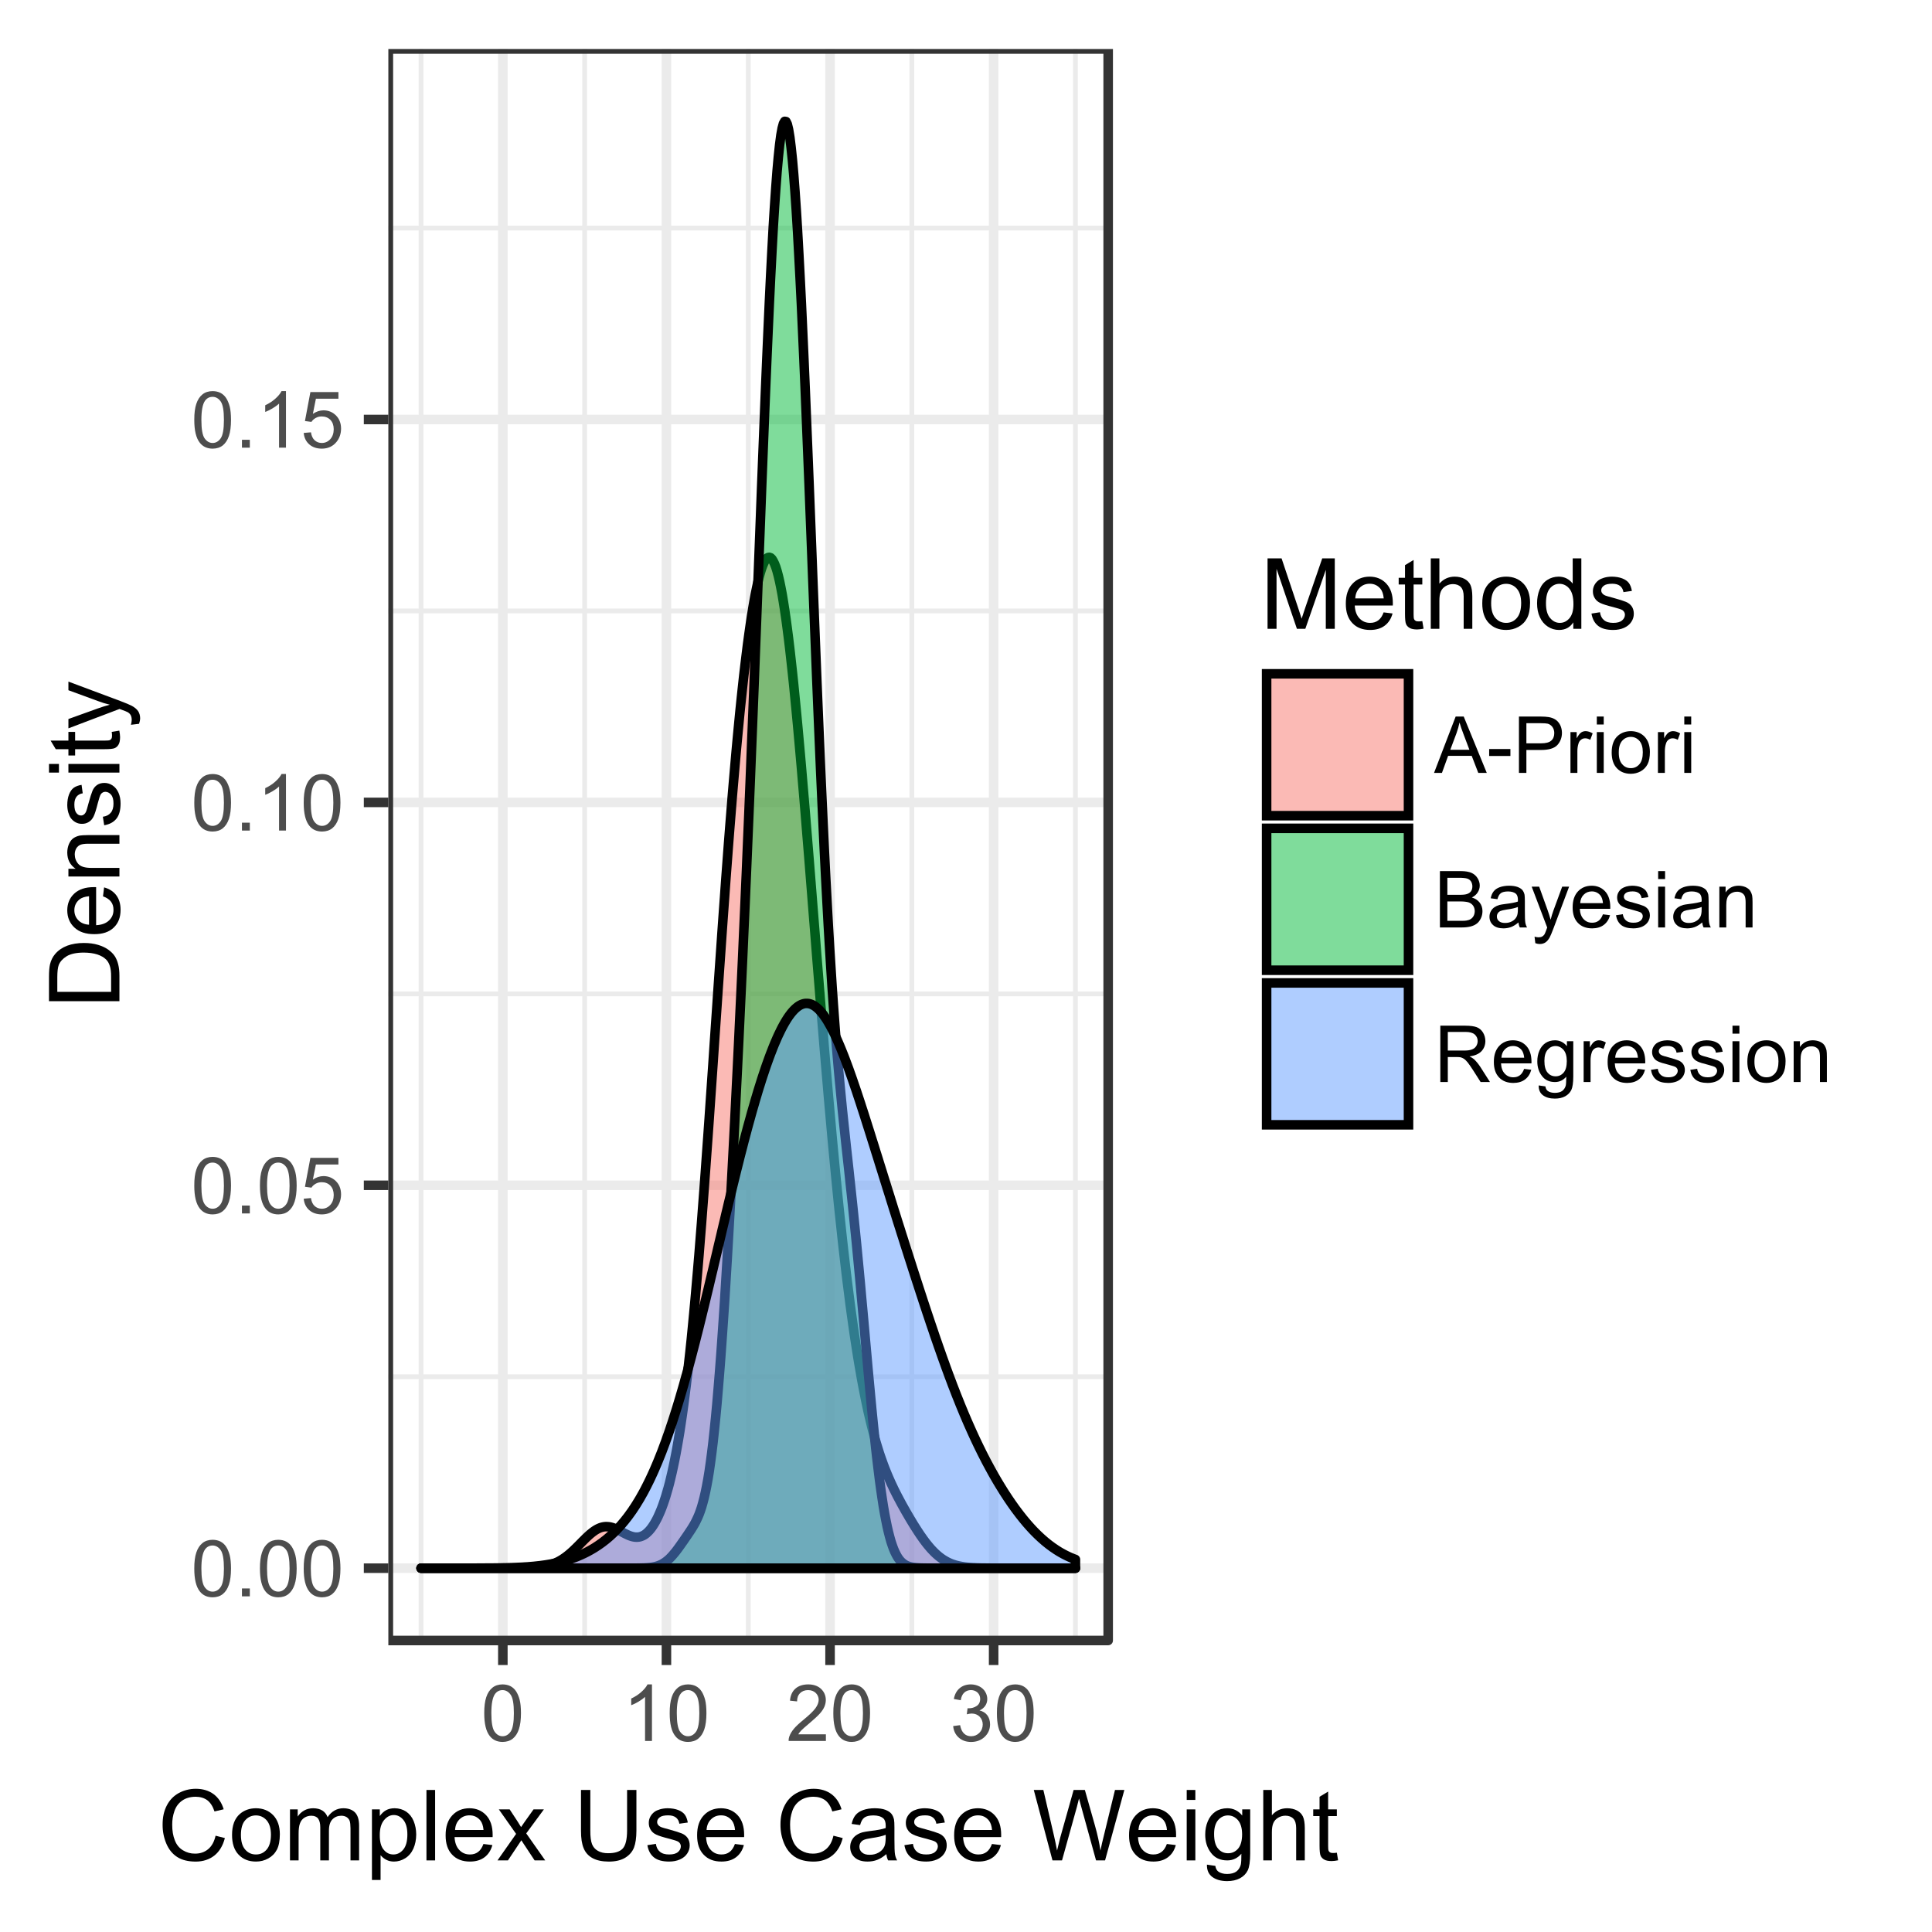 <?xml version="1.0" encoding="UTF-8"?>
<svg xmlns="http://www.w3.org/2000/svg" xmlns:xlink="http://www.w3.org/1999/xlink" width="216pt" height="216pt" viewBox="0 0 216 216" version="1.1">
<defs>
<g>
<symbol overflow="visible" id="glyph0-0">
<path style="stroke:none;" d="M 1.102 0 L 1.102 -5.5 L 5.5 -5.5 L 5.5 0 Z M 1.238 -0.137 L 5.363 -0.137 L 5.363 -5.363 L 1.238 -5.363 Z M 1.238 -0.137 "/>
</symbol>
<symbol overflow="visible" id="glyph0-1">
<path style="stroke:none;" d="M 0.367 -3.105 C 0.363 -3.848 0.438 -4.445 0.594 -4.902 C 0.742 -5.355 0.973 -5.707 1.277 -5.953 C 1.578 -6.199 1.957 -6.32 2.418 -6.324 C 2.754 -6.32 3.051 -6.254 3.309 -6.121 C 3.562 -5.984 3.773 -5.789 3.938 -5.531 C 4.102 -5.273 4.23 -4.961 4.328 -4.594 C 4.422 -4.227 4.469 -3.73 4.473 -3.105 C 4.469 -2.367 4.395 -1.77 4.242 -1.316 C 4.09 -0.859 3.863 -0.508 3.562 -0.262 C 3.258 -0.016 2.875 0.105 2.418 0.109 C 1.809 0.105 1.332 -0.109 0.988 -0.547 C 0.57 -1.066 0.363 -1.922 0.367 -3.105 Z M 1.16 -3.105 C 1.16 -2.07 1.281 -1.379 1.523 -1.039 C 1.766 -0.695 2.062 -0.527 2.418 -0.527 C 2.773 -0.527 3.074 -0.699 3.316 -1.043 C 3.559 -1.387 3.68 -2.074 3.68 -3.105 C 3.68 -4.145 3.559 -4.832 3.316 -5.172 C 3.074 -5.512 2.77 -5.684 2.41 -5.684 C 2.051 -5.684 1.77 -5.531 1.559 -5.234 C 1.293 -4.844 1.16 -4.137 1.16 -3.105 Z M 1.16 -3.105 "/>
</symbol>
<symbol overflow="visible" id="glyph0-2">
<path style="stroke:none;" d="M 0.801 0 L 0.801 -0.883 L 1.68 -0.883 L 1.68 0 Z M 0.801 0 "/>
</symbol>
<symbol overflow="visible" id="glyph0-3">
<path style="stroke:none;" d="M 0.367 -1.648 L 1.176 -1.719 C 1.234 -1.32 1.375 -1.023 1.594 -0.824 C 1.812 -0.625 2.078 -0.527 2.391 -0.527 C 2.762 -0.527 3.074 -0.668 3.336 -0.949 C 3.59 -1.23 3.719 -1.602 3.723 -2.066 C 3.719 -2.504 3.594 -2.852 3.348 -3.109 C 3.098 -3.363 2.773 -3.492 2.375 -3.492 C 2.125 -3.492 1.902 -3.434 1.703 -3.32 C 1.5 -3.207 1.344 -3.062 1.23 -2.883 L 0.504 -2.977 L 1.113 -6.215 L 4.246 -6.215 L 4.246 -5.473 L 1.73 -5.473 L 1.391 -3.781 C 1.766 -4.039 2.164 -4.172 2.582 -4.176 C 3.129 -4.172 3.594 -3.98 3.973 -3.605 C 4.352 -3.223 4.539 -2.734 4.543 -2.137 C 4.539 -1.562 4.375 -1.07 4.043 -0.656 C 3.637 -0.148 3.086 0.105 2.391 0.109 C 1.816 0.105 1.348 -0.051 0.984 -0.371 C 0.621 -0.691 0.414 -1.117 0.367 -1.648 Z M 0.367 -1.648 "/>
</symbol>
<symbol overflow="visible" id="glyph0-4">
<path style="stroke:none;" d="M 3.277 0 L 2.504 0 L 2.504 -4.93 C 2.316 -4.75 2.074 -4.574 1.773 -4.395 C 1.469 -4.215 1.195 -4.082 0.957 -3.996 L 0.957 -4.742 C 1.387 -4.941 1.766 -5.188 2.09 -5.48 C 2.414 -5.77 2.645 -6.051 2.781 -6.324 L 3.277 -6.324 Z M 3.277 0 "/>
</symbol>
<symbol overflow="visible" id="glyph0-5">
<path style="stroke:none;" d="M 4.43 -0.742 L 4.43 0 L 0.266 0 C 0.258 -0.188 0.289 -0.367 0.355 -0.539 C 0.461 -0.82 0.629 -1.098 0.863 -1.375 C 1.094 -1.648 1.434 -1.965 1.879 -2.328 C 2.562 -2.887 3.023 -3.332 3.266 -3.664 C 3.5 -3.988 3.621 -4.301 3.625 -4.594 C 3.621 -4.898 3.512 -5.156 3.297 -5.367 C 3.074 -5.578 2.789 -5.684 2.441 -5.684 C 2.066 -5.684 1.77 -5.57 1.547 -5.348 C 1.32 -5.125 1.207 -4.816 1.207 -4.422 L 0.414 -4.504 C 0.465 -5.094 0.668 -5.543 1.027 -5.855 C 1.379 -6.164 1.855 -6.32 2.457 -6.324 C 3.059 -6.32 3.539 -6.152 3.891 -5.82 C 4.242 -5.484 4.418 -5.07 4.422 -4.578 C 4.418 -4.32 4.367 -4.074 4.266 -3.832 C 4.164 -3.59 3.992 -3.332 3.754 -3.062 C 3.512 -2.793 3.113 -2.426 2.562 -1.957 C 2.094 -1.566 1.797 -1.301 1.664 -1.16 C 1.531 -1.02 1.422 -0.879 1.34 -0.742 Z M 4.43 -0.742 "/>
</symbol>
<symbol overflow="visible" id="glyph0-6">
<path style="stroke:none;" d="M 0.371 -1.664 L 1.145 -1.766 C 1.23 -1.324 1.383 -1.008 1.598 -0.816 C 1.809 -0.621 2.066 -0.527 2.375 -0.527 C 2.734 -0.527 3.043 -0.652 3.297 -0.906 C 3.547 -1.156 3.672 -1.469 3.676 -1.844 C 3.672 -2.195 3.555 -2.488 3.324 -2.719 C 3.09 -2.949 2.797 -3.062 2.441 -3.066 C 2.293 -3.062 2.109 -3.035 1.895 -2.98 L 1.98 -3.66 C 2.031 -3.652 2.07 -3.648 2.105 -3.652 C 2.434 -3.648 2.73 -3.734 2.996 -3.91 C 3.254 -4.078 3.387 -4.344 3.391 -4.703 C 3.387 -4.984 3.289 -5.219 3.102 -5.406 C 2.906 -5.59 2.66 -5.684 2.359 -5.688 C 2.055 -5.684 1.805 -5.59 1.605 -5.402 C 1.402 -5.215 1.273 -4.93 1.219 -4.555 L 0.445 -4.691 C 0.539 -5.207 0.754 -5.609 1.09 -5.895 C 1.426 -6.18 1.844 -6.32 2.344 -6.324 C 2.688 -6.32 3.004 -6.246 3.293 -6.102 C 3.582 -5.953 3.801 -5.754 3.953 -5.5 C 4.105 -5.242 4.184 -4.973 4.184 -4.688 C 4.184 -4.414 4.109 -4.164 3.965 -3.945 C 3.816 -3.719 3.602 -3.543 3.316 -3.41 C 3.688 -3.324 3.977 -3.145 4.184 -2.875 C 4.391 -2.602 4.492 -2.262 4.496 -1.859 C 4.492 -1.305 4.293 -0.84 3.895 -0.461 C 3.492 -0.078 2.984 0.109 2.371 0.113 C 1.816 0.109 1.355 -0.051 0.992 -0.379 C 0.625 -0.707 0.418 -1.137 0.371 -1.664 Z M 0.371 -1.664 "/>
</symbol>
<symbol overflow="visible" id="glyph0-7">
<path style="stroke:none;" d="M -0.012 0 L 2.406 -6.301 L 3.305 -6.301 L 5.883 0 L 4.934 0 L 4.199 -1.906 L 1.562 -1.906 L 0.871 0 Z M 1.805 -2.586 L 3.941 -2.586 L 3.281 -4.332 C 3.078 -4.855 2.93 -5.293 2.836 -5.637 C 2.754 -5.23 2.641 -4.828 2.496 -4.434 Z M 1.805 -2.586 "/>
</symbol>
<symbol overflow="visible" id="glyph0-8">
<path style="stroke:none;" d="M 0.281 -1.891 L 0.281 -2.668 L 2.656 -2.668 L 2.656 -1.891 Z M 0.281 -1.891 "/>
</symbol>
<symbol overflow="visible" id="glyph0-9">
<path style="stroke:none;" d="M 0.68 0 L 0.68 -6.301 L 3.055 -6.301 C 3.469 -6.297 3.789 -6.277 4.012 -6.238 C 4.32 -6.184 4.578 -6.086 4.789 -5.941 C 4.996 -5.797 5.168 -5.594 5.297 -5.336 C 5.422 -5.074 5.484 -4.789 5.488 -4.477 C 5.484 -3.941 5.312 -3.488 4.977 -3.117 C 4.633 -2.746 4.02 -2.559 3.129 -2.562 L 1.512 -2.562 L 1.512 0 Z M 1.512 -3.305 L 3.141 -3.305 C 3.68 -3.305 4.062 -3.402 4.289 -3.605 C 4.516 -3.801 4.629 -4.086 4.629 -4.453 C 4.629 -4.715 4.559 -4.938 4.426 -5.129 C 4.289 -5.312 4.117 -5.438 3.902 -5.5 C 3.762 -5.535 3.5 -5.555 3.125 -5.555 L 1.512 -5.555 Z M 1.512 -3.305 "/>
</symbol>
<symbol overflow="visible" id="glyph0-10">
<path style="stroke:none;" d="M 0.57 0 L 0.57 -4.562 L 1.266 -4.562 L 1.266 -3.871 C 1.445 -4.191 1.609 -4.406 1.758 -4.512 C 1.906 -4.613 2.07 -4.664 2.258 -4.668 C 2.516 -4.664 2.781 -4.582 3.051 -4.418 L 2.785 -3.699 C 2.59 -3.809 2.402 -3.867 2.219 -3.867 C 2.047 -3.867 1.895 -3.816 1.762 -3.715 C 1.625 -3.613 1.527 -3.473 1.473 -3.293 C 1.383 -3.016 1.34 -2.715 1.344 -2.391 L 1.344 0 Z M 0.57 0 "/>
</symbol>
<symbol overflow="visible" id="glyph0-11">
<path style="stroke:none;" d="M 0.586 -5.41 L 0.586 -6.301 L 1.359 -6.301 L 1.359 -5.41 Z M 0.586 0 L 0.586 -4.562 L 1.359 -4.562 L 1.359 0 Z M 0.586 0 "/>
</symbol>
<symbol overflow="visible" id="glyph0-12">
<path style="stroke:none;" d="M 0.293 -2.281 C 0.293 -3.125 0.527 -3.754 0.996 -4.16 C 1.387 -4.496 1.863 -4.664 2.434 -4.668 C 3.059 -4.664 3.57 -4.457 3.969 -4.051 C 4.363 -3.637 4.562 -3.07 4.566 -2.348 C 4.562 -1.758 4.477 -1.297 4.301 -0.961 C 4.125 -0.625 3.867 -0.363 3.535 -0.176 C 3.195 0.008 2.828 0.098 2.434 0.102 C 1.789 0.098 1.273 -0.102 0.883 -0.512 C 0.488 -0.918 0.293 -1.508 0.293 -2.281 Z M 1.086 -2.281 C 1.082 -1.695 1.211 -1.258 1.469 -0.969 C 1.723 -0.672 2.043 -0.527 2.434 -0.531 C 2.812 -0.527 3.133 -0.672 3.391 -0.969 C 3.645 -1.258 3.773 -1.707 3.773 -2.309 C 3.773 -2.871 3.645 -3.297 3.387 -3.59 C 3.129 -3.879 2.809 -4.023 2.434 -4.027 C 2.043 -4.023 1.723 -3.879 1.469 -3.594 C 1.211 -3.301 1.082 -2.863 1.086 -2.281 Z M 1.086 -2.281 "/>
</symbol>
<symbol overflow="visible" id="glyph0-13">
<path style="stroke:none;" d="M 0.645 0 L 0.645 -6.301 L 3.008 -6.301 C 3.484 -6.297 3.871 -6.234 4.164 -6.109 C 4.453 -5.98 4.68 -5.785 4.848 -5.52 C 5.012 -5.254 5.098 -4.977 5.098 -4.688 C 5.098 -4.418 5.023 -4.164 4.875 -3.926 C 4.727 -3.688 4.504 -3.496 4.215 -3.352 C 4.59 -3.238 4.883 -3.047 5.094 -2.777 C 5.297 -2.508 5.402 -2.191 5.402 -1.828 C 5.402 -1.531 5.34 -1.254 5.215 -1.004 C 5.09 -0.746 4.934 -0.551 4.75 -0.418 C 4.566 -0.277 4.336 -0.176 4.062 -0.105 C 3.781 -0.035 3.445 0 3.047 0 Z M 1.477 -3.652 L 2.84 -3.652 C 3.207 -3.648 3.473 -3.676 3.637 -3.727 C 3.844 -3.789 4.004 -3.891 4.113 -4.039 C 4.219 -4.18 4.27 -4.363 4.273 -4.59 C 4.27 -4.793 4.223 -4.977 4.125 -5.141 C 4.023 -5.297 3.879 -5.406 3.695 -5.465 C 3.508 -5.523 3.188 -5.555 2.738 -5.555 L 1.477 -5.555 Z M 1.477 -0.742 L 3.047 -0.742 C 3.312 -0.738 3.5 -0.75 3.613 -0.773 C 3.805 -0.805 3.965 -0.859 4.094 -0.945 C 4.223 -1.023 4.328 -1.141 4.414 -1.297 C 4.492 -1.445 4.535 -1.625 4.539 -1.828 C 4.535 -2.062 4.473 -2.266 4.355 -2.438 C 4.23 -2.609 4.066 -2.73 3.855 -2.805 C 3.641 -2.871 3.332 -2.906 2.934 -2.91 L 1.477 -2.91 Z M 1.477 -0.742 "/>
</symbol>
<symbol overflow="visible" id="glyph0-14">
<path style="stroke:none;" d="M 3.559 -0.562 C 3.27 -0.32 2.996 -0.148 2.73 -0.047 C 2.465 0.051 2.18 0.098 1.879 0.102 C 1.375 0.098 0.988 -0.02 0.719 -0.266 C 0.449 -0.508 0.316 -0.82 0.316 -1.203 C 0.316 -1.422 0.367 -1.629 0.469 -1.816 C 0.57 -2 0.703 -2.148 0.871 -2.262 C 1.031 -2.371 1.215 -2.453 1.426 -2.516 C 1.574 -2.551 1.805 -2.59 2.113 -2.629 C 2.734 -2.703 3.195 -2.793 3.492 -2.895 C 3.492 -3 3.492 -3.066 3.496 -3.098 C 3.492 -3.41 3.418 -3.633 3.277 -3.766 C 3.074 -3.938 2.781 -4.023 2.398 -4.027 C 2.031 -4.023 1.762 -3.961 1.59 -3.836 C 1.414 -3.707 1.289 -3.48 1.207 -3.16 L 0.453 -3.262 C 0.516 -3.582 0.629 -3.844 0.789 -4.043 C 0.945 -4.242 1.172 -4.395 1.473 -4.504 C 1.77 -4.609 2.117 -4.664 2.508 -4.668 C 2.898 -4.664 3.215 -4.617 3.457 -4.527 C 3.699 -4.434 3.879 -4.32 3.996 -4.184 C 4.109 -4.043 4.188 -3.867 4.238 -3.656 C 4.258 -3.523 4.27 -3.285 4.273 -2.945 L 4.273 -1.914 C 4.27 -1.191 4.289 -0.734 4.324 -0.547 C 4.355 -0.352 4.418 -0.172 4.52 0 L 3.711 0 C 3.629 -0.16 3.578 -0.348 3.559 -0.562 Z M 3.492 -2.289 C 3.211 -2.172 2.789 -2.074 2.23 -2 C 1.91 -1.949 1.684 -1.898 1.555 -1.844 C 1.422 -1.785 1.32 -1.699 1.25 -1.59 C 1.176 -1.477 1.141 -1.355 1.145 -1.227 C 1.141 -1.016 1.219 -0.844 1.379 -0.707 C 1.531 -0.57 1.762 -0.504 2.062 -0.504 C 2.359 -0.504 2.621 -0.566 2.855 -0.699 C 3.086 -0.824 3.258 -1.004 3.367 -1.234 C 3.449 -1.406 3.492 -1.664 3.492 -2.008 Z M 3.492 -2.289 "/>
</symbol>
<symbol overflow="visible" id="glyph0-15">
<path style="stroke:none;" d="M 0.547 1.758 L 0.461 1.031 C 0.629 1.078 0.777 1.102 0.902 1.102 C 1.074 1.102 1.211 1.07 1.312 1.016 C 1.414 0.953 1.5 0.875 1.57 0.773 C 1.617 0.695 1.695 0.504 1.805 0.199 C 1.82 0.152 1.844 0.086 1.875 0.008 L 0.141 -4.562 L 0.977 -4.562 L 1.926 -1.922 C 2.047 -1.586 2.156 -1.23 2.258 -0.863 C 2.344 -1.215 2.449 -1.562 2.574 -1.902 L 3.551 -4.562 L 4.324 -4.562 L 2.586 0.078 C 2.398 0.574 2.254 0.922 2.152 1.113 C 2.012 1.367 1.855 1.551 1.68 1.672 C 1.5 1.789 1.289 1.852 1.043 1.852 C 0.895 1.852 0.727 1.82 0.547 1.758 Z M 0.547 1.758 "/>
</symbol>
<symbol overflow="visible" id="glyph0-16">
<path style="stroke:none;" d="M 3.703 -1.469 L 4.504 -1.371 C 4.375 -0.902 4.141 -0.539 3.801 -0.285 C 3.461 -0.027 3.027 0.098 2.496 0.102 C 1.828 0.098 1.297 -0.102 0.906 -0.512 C 0.512 -0.918 0.316 -1.496 0.32 -2.242 C 0.316 -3.008 0.516 -3.605 0.914 -4.031 C 1.309 -4.453 1.82 -4.664 2.453 -4.668 C 3.059 -4.664 3.555 -4.457 3.945 -4.043 C 4.328 -3.629 4.523 -3.043 4.527 -2.289 C 4.523 -2.242 4.523 -2.176 4.523 -2.086 L 1.121 -2.086 C 1.145 -1.582 1.289 -1.195 1.547 -0.93 C 1.801 -0.66 2.117 -0.527 2.5 -0.531 C 2.781 -0.527 3.023 -0.602 3.227 -0.754 C 3.426 -0.902 3.586 -1.141 3.703 -1.469 Z M 1.164 -2.719 L 3.711 -2.719 C 3.672 -3.102 3.578 -3.387 3.422 -3.582 C 3.172 -3.879 2.852 -4.031 2.461 -4.031 C 2.105 -4.031 1.805 -3.91 1.566 -3.672 C 1.32 -3.434 1.188 -3.117 1.164 -2.719 Z M 1.164 -2.719 "/>
</symbol>
<symbol overflow="visible" id="glyph0-17">
<path style="stroke:none;" d="M 0.27 -1.363 L 1.035 -1.484 C 1.078 -1.172 1.199 -0.938 1.395 -0.777 C 1.59 -0.609 1.863 -0.527 2.219 -0.531 C 2.57 -0.527 2.832 -0.602 3.008 -0.75 C 3.176 -0.895 3.262 -1.062 3.266 -1.258 C 3.262 -1.43 3.188 -1.566 3.039 -1.672 C 2.93 -1.734 2.664 -1.824 2.246 -1.934 C 1.676 -2.074 1.285 -2.195 1.066 -2.305 C 0.848 -2.406 0.68 -2.551 0.566 -2.738 C 0.453 -2.918 0.398 -3.125 0.398 -3.352 C 0.398 -3.555 0.445 -3.742 0.539 -3.914 C 0.633 -4.086 0.758 -4.23 0.918 -4.348 C 1.039 -4.434 1.203 -4.508 1.41 -4.574 C 1.617 -4.633 1.84 -4.664 2.078 -4.668 C 2.434 -4.664 2.75 -4.613 3.023 -4.512 C 3.293 -4.406 3.492 -4.266 3.621 -4.09 C 3.75 -3.914 3.84 -3.68 3.891 -3.387 L 3.133 -3.281 C 3.098 -3.516 2.996 -3.699 2.832 -3.832 C 2.664 -3.965 2.434 -4.031 2.137 -4.031 C 1.777 -4.031 1.523 -3.973 1.375 -3.855 C 1.223 -3.738 1.148 -3.598 1.148 -3.441 C 1.148 -3.34 1.18 -3.25 1.242 -3.172 C 1.305 -3.086 1.402 -3.02 1.539 -2.965 C 1.613 -2.934 1.84 -2.867 2.223 -2.766 C 2.766 -2.617 3.148 -2.496 3.367 -2.406 C 3.582 -2.312 3.75 -2.176 3.875 -2 C 3.996 -1.82 4.059 -1.602 4.062 -1.34 C 4.059 -1.078 3.984 -0.836 3.836 -0.609 C 3.684 -0.383 3.465 -0.207 3.184 -0.082 C 2.895 0.039 2.574 0.098 2.223 0.102 C 1.625 0.098 1.172 -0.02 0.863 -0.266 C 0.551 -0.508 0.355 -0.875 0.27 -1.363 Z M 0.27 -1.363 "/>
</symbol>
<symbol overflow="visible" id="glyph0-18">
<path style="stroke:none;" d="M 0.578 0 L 0.578 -4.562 L 1.277 -4.562 L 1.277 -3.914 C 1.609 -4.414 2.09 -4.664 2.727 -4.668 C 3 -4.664 3.254 -4.613 3.484 -4.52 C 3.715 -4.418 3.887 -4.289 4.004 -4.129 C 4.113 -3.969 4.195 -3.777 4.246 -3.559 C 4.273 -3.41 4.289 -3.16 4.289 -2.805 L 4.289 0 L 3.516 0 L 3.516 -2.777 C 3.516 -3.09 3.484 -3.324 3.426 -3.484 C 3.363 -3.637 3.258 -3.762 3.105 -3.855 C 2.949 -3.949 2.77 -3.996 2.566 -3.996 C 2.234 -3.996 1.949 -3.891 1.711 -3.68 C 1.469 -3.469 1.348 -3.07 1.352 -2.492 L 1.352 0 Z M 0.578 0 "/>
</symbol>
<symbol overflow="visible" id="glyph0-19">
<path style="stroke:none;" d="M 0.691 0 L 0.691 -6.301 L 3.484 -6.301 C 4.043 -6.297 4.469 -6.242 4.766 -6.129 C 5.055 -6.016 5.289 -5.816 5.465 -5.531 C 5.637 -5.242 5.723 -4.926 5.727 -4.582 C 5.723 -4.133 5.578 -3.754 5.293 -3.449 C 5 -3.141 4.555 -2.945 3.953 -2.867 C 4.172 -2.758 4.34 -2.652 4.457 -2.551 C 4.695 -2.324 4.926 -2.047 5.148 -1.715 L 6.242 0 L 5.195 0 L 4.359 -1.312 C 4.117 -1.688 3.914 -1.977 3.758 -2.18 C 3.598 -2.379 3.457 -2.516 3.336 -2.598 C 3.207 -2.676 3.082 -2.734 2.957 -2.766 C 2.859 -2.785 2.703 -2.793 2.492 -2.797 L 1.527 -2.797 L 1.527 0 Z M 1.527 -3.52 L 3.316 -3.52 C 3.699 -3.516 3.996 -3.555 4.211 -3.637 C 4.422 -3.711 4.586 -3.836 4.699 -4.012 C 4.809 -4.184 4.863 -4.375 4.867 -4.582 C 4.863 -4.879 4.754 -5.121 4.543 -5.312 C 4.324 -5.504 3.984 -5.602 3.52 -5.602 L 1.527 -5.602 Z M 1.527 -3.52 "/>
</symbol>
<symbol overflow="visible" id="glyph0-20">
<path style="stroke:none;" d="M 0.438 0.379 L 1.191 0.488 C 1.219 0.719 1.309 0.891 1.453 0.996 C 1.645 1.137 1.906 1.207 2.238 1.211 C 2.598 1.207 2.871 1.137 3.066 0.996 C 3.258 0.852 3.391 0.648 3.465 0.395 C 3.5 0.234 3.52 -0.094 3.52 -0.598 C 3.18 -0.199 2.758 0 2.258 0 C 1.625 0 1.141 -0.227 0.801 -0.68 C 0.453 -1.133 0.281 -1.676 0.285 -2.309 C 0.281 -2.742 0.359 -3.141 0.52 -3.512 C 0.676 -3.879 0.906 -4.164 1.207 -4.367 C 1.504 -4.562 1.855 -4.664 2.262 -4.668 C 2.797 -4.664 3.238 -4.445 3.594 -4.012 L 3.594 -4.562 L 4.305 -4.562 L 4.305 -0.617 C 4.301 0.094 4.227 0.594 4.086 0.891 C 3.938 1.188 3.711 1.422 3.398 1.594 C 3.086 1.766 2.699 1.852 2.242 1.852 C 1.695 1.852 1.254 1.727 0.922 1.484 C 0.586 1.234 0.426 0.867 0.438 0.379 Z M 1.078 -2.363 C 1.078 -1.762 1.195 -1.324 1.434 -1.051 C 1.672 -0.773 1.969 -0.637 2.328 -0.641 C 2.68 -0.637 2.98 -0.773 3.223 -1.051 C 3.461 -1.32 3.578 -1.75 3.582 -2.336 C 3.578 -2.895 3.457 -3.316 3.211 -3.602 C 2.961 -3.883 2.66 -4.023 2.316 -4.027 C 1.969 -4.023 1.676 -3.883 1.438 -3.605 C 1.195 -3.324 1.078 -2.91 1.078 -2.363 Z M 1.078 -2.363 "/>
</symbol>
<symbol overflow="visible" id="glyph1-0">
<path style="stroke:none;" d="M 1.375 0 L 1.375 -6.875 L 6.875 -6.875 L 6.875 0 Z M 1.547 -0.172 L 6.703 -0.172 L 6.703 -6.703 L 1.547 -6.703 Z M 1.547 -0.172 "/>
</symbol>
<symbol overflow="visible" id="glyph1-1">
<path style="stroke:none;" d="M 6.469 -2.762 L 7.508 -2.496 C 7.285 -1.641 6.895 -0.988 6.328 -0.539 C 5.758 -0.094 5.062 0.129 4.25 0.133 C 3.398 0.129 2.707 -0.039 2.176 -0.383 C 1.641 -0.727 1.238 -1.227 0.961 -1.883 C 0.684 -2.535 0.543 -3.242 0.547 -3.996 C 0.543 -4.816 0.699 -5.531 1.016 -6.141 C 1.328 -6.75 1.777 -7.211 2.355 -7.531 C 2.934 -7.844 3.57 -8.004 4.266 -8.008 C 5.051 -8.004 5.711 -7.805 6.25 -7.406 C 6.785 -7.004 7.16 -6.438 7.375 -5.715 L 6.348 -5.473 C 6.16 -6.043 5.895 -6.457 5.551 -6.723 C 5.199 -6.98 4.766 -7.113 4.242 -7.117 C 3.637 -7.113 3.129 -6.969 2.727 -6.68 C 2.316 -6.391 2.031 -6 1.867 -5.512 C 1.699 -5.023 1.617 -4.52 1.621 -4 C 1.617 -3.328 1.715 -2.742 1.914 -2.246 C 2.105 -1.746 2.41 -1.375 2.824 -1.129 C 3.234 -0.879 3.68 -0.754 4.164 -0.758 C 4.746 -0.754 5.238 -0.922 5.645 -1.262 C 6.043 -1.594 6.32 -2.094 6.469 -2.762 Z M 6.469 -2.762 "/>
</symbol>
<symbol overflow="visible" id="glyph1-2">
<path style="stroke:none;" d="M 0.367 -2.852 C 0.363 -3.906 0.656 -4.688 1.246 -5.199 C 1.734 -5.617 2.332 -5.828 3.039 -5.832 C 3.82 -5.828 4.461 -5.574 4.961 -5.062 C 5.457 -4.547 5.707 -3.836 5.711 -2.934 C 5.707 -2.195 5.598 -1.617 5.379 -1.199 C 5.156 -0.777 4.832 -0.449 4.414 -0.219 C 3.992 0.016 3.535 0.129 3.039 0.129 C 2.238 0.129 1.594 -0.125 1.105 -0.637 C 0.609 -1.148 0.363 -1.887 0.367 -2.852 Z M 1.359 -2.852 C 1.359 -2.121 1.516 -1.574 1.836 -1.211 C 2.152 -0.844 2.555 -0.66 3.039 -0.664 C 3.516 -0.66 3.914 -0.844 4.234 -1.211 C 4.551 -1.574 4.711 -2.133 4.715 -2.883 C 4.711 -3.586 4.551 -4.117 4.234 -4.484 C 3.91 -4.844 3.512 -5.027 3.039 -5.031 C 2.555 -5.027 2.152 -4.848 1.836 -4.488 C 1.516 -4.129 1.359 -3.582 1.359 -2.852 Z M 1.359 -2.852 "/>
</symbol>
<symbol overflow="visible" id="glyph1-3">
<path style="stroke:none;" d="M 0.727 0 L 0.727 -5.703 L 1.59 -5.703 L 1.59 -4.902 C 1.766 -5.18 2.004 -5.406 2.305 -5.578 C 2.598 -5.746 2.938 -5.828 3.32 -5.832 C 3.738 -5.828 4.086 -5.742 4.359 -5.566 C 4.629 -5.391 4.816 -5.145 4.93 -4.836 C 5.379 -5.496 5.969 -5.828 6.691 -5.832 C 7.254 -5.828 7.688 -5.672 7.996 -5.363 C 8.297 -5.047 8.449 -4.566 8.453 -3.914 L 8.453 0 L 7.492 0 L 7.492 -3.594 C 7.488 -3.977 7.457 -4.254 7.398 -4.426 C 7.332 -4.594 7.219 -4.734 7.059 -4.84 C 6.891 -4.941 6.695 -4.992 6.477 -4.996 C 6.07 -4.992 5.738 -4.859 5.477 -4.594 C 5.211 -4.328 5.078 -3.898 5.082 -3.312 L 5.082 0 L 4.113 0 L 4.113 -3.707 C 4.113 -4.133 4.031 -4.453 3.875 -4.672 C 3.715 -4.883 3.461 -4.992 3.105 -4.996 C 2.832 -4.992 2.578 -4.922 2.348 -4.781 C 2.117 -4.637 1.949 -4.426 1.848 -4.152 C 1.738 -3.875 1.688 -3.477 1.691 -2.961 L 1.691 0 Z M 0.727 0 "/>
</symbol>
<symbol overflow="visible" id="glyph1-4">
<path style="stroke:none;" d="M 0.727 2.188 L 0.727 -5.703 L 1.605 -5.703 L 1.605 -4.961 C 1.812 -5.25 2.047 -5.469 2.309 -5.613 C 2.57 -5.758 2.887 -5.828 3.262 -5.832 C 3.746 -5.828 4.176 -5.703 4.551 -5.457 C 4.922 -5.203 5.203 -4.852 5.391 -4.395 C 5.578 -3.938 5.672 -3.438 5.676 -2.895 C 5.672 -2.309 5.566 -1.781 5.359 -1.316 C 5.148 -0.848 4.844 -0.488 4.449 -0.242 C 4.047 0.008 3.629 0.129 3.191 0.129 C 2.867 0.129 2.578 0.062 2.32 -0.074 C 2.062 -0.211 1.852 -0.383 1.691 -0.59 L 1.691 2.188 Z M 1.602 -2.82 C 1.598 -2.082 1.746 -1.539 2.047 -1.191 C 2.34 -0.836 2.699 -0.66 3.125 -0.664 C 3.551 -0.66 3.918 -0.844 4.227 -1.211 C 4.531 -1.574 4.688 -2.137 4.688 -2.898 C 4.688 -3.625 4.535 -4.168 4.238 -4.531 C 3.938 -4.891 3.582 -5.074 3.168 -5.074 C 2.754 -5.074 2.391 -4.879 2.074 -4.496 C 1.758 -4.109 1.598 -3.551 1.602 -2.82 Z M 1.602 -2.82 "/>
</symbol>
<symbol overflow="visible" id="glyph1-5">
<path style="stroke:none;" d="M 0.703 0 L 0.703 -7.875 L 1.672 -7.875 L 1.672 0 Z M 0.703 0 "/>
</symbol>
<symbol overflow="visible" id="glyph1-6">
<path style="stroke:none;" d="M 4.629 -1.836 L 5.629 -1.715 C 5.469 -1.125 5.176 -0.672 4.75 -0.352 C 4.324 -0.031 3.781 0.129 3.121 0.129 C 2.281 0.129 1.617 -0.125 1.133 -0.641 C 0.641 -1.152 0.398 -1.875 0.402 -2.805 C 0.398 -3.762 0.645 -4.504 1.145 -5.035 C 1.637 -5.562 2.277 -5.828 3.066 -5.832 C 3.824 -5.828 4.449 -5.57 4.934 -5.051 C 5.418 -4.531 5.66 -3.801 5.66 -2.863 C 5.66 -2.805 5.656 -2.719 5.656 -2.605 L 1.402 -2.605 C 1.434 -1.977 1.613 -1.496 1.934 -1.164 C 2.25 -0.828 2.645 -0.66 3.125 -0.664 C 3.477 -0.66 3.781 -0.754 4.031 -0.945 C 4.281 -1.129 4.48 -1.426 4.629 -1.836 Z M 1.457 -3.398 L 4.641 -3.398 C 4.598 -3.879 4.473 -4.238 4.273 -4.48 C 3.961 -4.852 3.562 -5.039 3.078 -5.039 C 2.629 -5.039 2.258 -4.891 1.957 -4.594 C 1.652 -4.297 1.484 -3.898 1.457 -3.398 Z M 1.457 -3.398 "/>
</symbol>
<symbol overflow="visible" id="glyph1-7">
<path style="stroke:none;" d="M 0.082 0 L 2.164 -2.965 L 0.234 -5.703 L 1.445 -5.703 L 2.32 -4.367 C 2.484 -4.109 2.617 -3.898 2.719 -3.727 C 2.875 -3.961 3.02 -4.168 3.152 -4.355 L 4.113 -5.703 L 5.27 -5.703 L 3.297 -3.02 L 5.418 0 L 4.234 0 L 3.062 -1.773 L 2.75 -2.25 L 1.25 0 Z M 0.082 0 "/>
</symbol>
<symbol overflow="visible" id="glyph1-8">
<path style="stroke:none;" d=""/>
</symbol>
<symbol overflow="visible" id="glyph1-9">
<path style="stroke:none;" d="M 6.016 -7.875 L 7.059 -7.875 L 7.059 -3.324 C 7.055 -2.527 6.965 -1.898 6.789 -1.438 C 6.605 -0.969 6.281 -0.594 5.816 -0.305 C 5.348 -0.016 4.734 0.129 3.98 0.133 C 3.238 0.129 2.637 0.004 2.168 -0.246 C 1.699 -0.5 1.363 -0.867 1.164 -1.352 C 0.961 -1.832 0.859 -2.488 0.863 -3.324 L 0.863 -7.875 L 1.906 -7.875 L 1.906 -3.328 C 1.902 -2.645 1.969 -2.141 2.098 -1.816 C 2.223 -1.492 2.441 -1.242 2.754 -1.066 C 3.062 -0.891 3.441 -0.801 3.891 -0.805 C 4.656 -0.801 5.199 -0.977 5.527 -1.324 C 5.848 -1.672 6.012 -2.34 6.016 -3.328 Z M 6.016 -7.875 "/>
</symbol>
<symbol overflow="visible" id="glyph1-10">
<path style="stroke:none;" d="M 0.34 -1.703 L 1.293 -1.852 C 1.344 -1.469 1.492 -1.172 1.742 -0.969 C 1.984 -0.762 2.328 -0.66 2.773 -0.664 C 3.211 -0.66 3.539 -0.75 3.758 -0.934 C 3.969 -1.113 4.078 -1.328 4.082 -1.574 C 4.078 -1.789 3.984 -1.961 3.797 -2.09 C 3.664 -2.172 3.332 -2.281 2.809 -2.418 C 2.098 -2.594 1.605 -2.75 1.332 -2.883 C 1.055 -3.012 0.848 -3.191 0.711 -3.422 C 0.566 -3.652 0.496 -3.906 0.5 -4.188 C 0.496 -4.441 0.555 -4.676 0.672 -4.895 C 0.785 -5.105 0.945 -5.289 1.148 -5.438 C 1.297 -5.547 1.5 -5.637 1.762 -5.715 C 2.02 -5.789 2.301 -5.828 2.602 -5.832 C 3.047 -5.828 3.438 -5.766 3.777 -5.637 C 4.113 -5.508 4.363 -5.332 4.527 -5.113 C 4.688 -4.891 4.797 -4.598 4.859 -4.234 L 3.914 -4.102 C 3.871 -4.395 3.746 -4.621 3.543 -4.789 C 3.336 -4.953 3.043 -5.039 2.668 -5.039 C 2.223 -5.039 1.906 -4.965 1.719 -4.816 C 1.523 -4.668 1.43 -4.496 1.434 -4.301 C 1.43 -4.176 1.469 -4.062 1.551 -3.965 C 1.629 -3.859 1.754 -3.773 1.922 -3.707 C 2.016 -3.668 2.301 -3.586 2.777 -3.461 C 3.461 -3.273 3.938 -3.121 4.207 -3.008 C 4.477 -2.891 4.688 -2.723 4.844 -2.504 C 4.996 -2.277 5.074 -2.004 5.074 -1.676 C 5.074 -1.352 4.98 -1.047 4.793 -0.766 C 4.605 -0.48 4.332 -0.262 3.98 -0.105 C 3.621 0.051 3.223 0.129 2.777 0.129 C 2.035 0.129 1.469 -0.023 1.082 -0.332 C 0.691 -0.641 0.445 -1.098 0.34 -1.703 Z M 0.34 -1.703 "/>
</symbol>
<symbol overflow="visible" id="glyph1-11">
<path style="stroke:none;" d="M 4.445 -0.703 C 4.086 -0.398 3.742 -0.184 3.414 -0.059 C 3.082 0.066 2.727 0.129 2.348 0.129 C 1.719 0.129 1.238 -0.023 0.902 -0.328 C 0.566 -0.633 0.398 -1.023 0.398 -1.504 C 0.398 -1.781 0.461 -2.035 0.586 -2.27 C 0.711 -2.496 0.875 -2.684 1.086 -2.824 C 1.289 -2.965 1.523 -3.07 1.781 -3.141 C 1.969 -3.191 2.254 -3.238 2.641 -3.289 C 3.418 -3.375 3.992 -3.488 4.367 -3.621 C 4.367 -3.754 4.371 -3.836 4.371 -3.871 C 4.371 -4.266 4.277 -4.543 4.098 -4.703 C 3.848 -4.918 3.48 -5.027 2.996 -5.031 C 2.539 -5.027 2.203 -4.949 1.988 -4.793 C 1.77 -4.633 1.609 -4.352 1.508 -3.949 L 0.562 -4.078 C 0.648 -4.48 0.789 -4.805 0.988 -5.055 C 1.184 -5.301 1.469 -5.492 1.844 -5.629 C 2.215 -5.762 2.645 -5.828 3.137 -5.832 C 3.621 -5.828 4.02 -5.773 4.324 -5.66 C 4.629 -5.543 4.852 -5.398 4.996 -5.227 C 5.137 -5.055 5.238 -4.836 5.297 -4.57 C 5.328 -4.406 5.344 -4.109 5.344 -3.68 L 5.344 -2.391 C 5.344 -1.492 5.363 -0.922 5.406 -0.684 C 5.445 -0.445 5.527 -0.219 5.648 0 L 4.641 0 C 4.539 -0.199 4.473 -0.434 4.445 -0.703 Z M 4.367 -2.863 C 4.012 -2.719 3.488 -2.598 2.789 -2.496 C 2.391 -2.438 2.105 -2.371 1.941 -2.301 C 1.773 -2.227 1.648 -2.121 1.562 -1.988 C 1.473 -1.848 1.43 -1.695 1.43 -1.531 C 1.43 -1.27 1.527 -1.055 1.723 -0.887 C 1.918 -0.711 2.203 -0.625 2.578 -0.629 C 2.949 -0.625 3.277 -0.707 3.57 -0.871 C 3.859 -1.031 4.074 -1.254 4.211 -1.543 C 4.312 -1.754 4.363 -2.078 4.367 -2.508 Z M 4.367 -2.863 "/>
</symbol>
<symbol overflow="visible" id="glyph1-12">
<path style="stroke:none;" d="M 2.223 0 L 0.133 -7.875 L 1.203 -7.875 L 2.402 -2.711 C 2.527 -2.168 2.637 -1.633 2.734 -1.102 C 2.934 -1.941 3.051 -2.426 3.09 -2.555 L 4.586 -7.875 L 5.844 -7.875 L 6.973 -3.891 C 7.254 -2.898 7.457 -1.969 7.586 -1.102 C 7.684 -1.598 7.812 -2.168 7.977 -2.812 L 9.211 -7.875 L 10.258 -7.875 L 8.102 0 L 7.094 0 L 5.438 -6 C 5.297 -6.5 5.211 -6.805 5.188 -6.922 C 5.102 -6.559 5.027 -6.254 4.957 -6 L 3.289 0 Z M 2.223 0 "/>
</symbol>
<symbol overflow="visible" id="glyph1-13">
<path style="stroke:none;" d="M 0.73 -6.762 L 0.73 -7.875 L 1.695 -7.875 L 1.695 -6.762 Z M 0.73 0 L 0.73 -5.703 L 1.695 -5.703 L 1.695 0 Z M 0.73 0 "/>
</symbol>
<symbol overflow="visible" id="glyph1-14">
<path style="stroke:none;" d="M 0.547 0.473 L 1.488 0.613 C 1.527 0.898 1.637 1.109 1.816 1.246 C 2.055 1.422 2.379 1.512 2.797 1.516 C 3.242 1.512 3.59 1.422 3.832 1.246 C 4.074 1.062 4.238 0.812 4.328 0.492 C 4.379 0.297 4.402 -0.113 4.398 -0.746 C 3.973 -0.246 3.445 0 2.82 0 C 2.031 0 1.426 -0.281 1 -0.848 C 0.566 -1.41 0.352 -2.09 0.355 -2.883 C 0.352 -3.426 0.449 -3.926 0.648 -4.391 C 0.844 -4.848 1.129 -5.203 1.504 -5.457 C 1.875 -5.703 2.316 -5.828 2.824 -5.832 C 3.496 -5.828 4.051 -5.559 4.492 -5.016 L 4.492 -5.703 L 5.383 -5.703 L 5.383 -0.773 C 5.379 0.113 5.289 0.742 5.109 1.113 C 4.93 1.484 4.641 1.777 4.25 1.992 C 3.855 2.207 3.375 2.312 2.805 2.316 C 2.121 2.312 1.57 2.16 1.152 1.855 C 0.734 1.547 0.531 1.086 0.547 0.473 Z M 1.348 -2.953 C 1.348 -2.203 1.496 -1.656 1.793 -1.316 C 2.09 -0.969 2.461 -0.797 2.91 -0.801 C 3.352 -0.797 3.723 -0.969 4.027 -1.312 C 4.324 -1.656 4.477 -2.191 4.48 -2.922 C 4.477 -3.617 4.32 -4.145 4.016 -4.5 C 3.703 -4.852 3.332 -5.027 2.895 -5.031 C 2.465 -5.027 2.098 -4.852 1.797 -4.508 C 1.496 -4.156 1.348 -3.641 1.348 -2.953 Z M 1.348 -2.953 "/>
</symbol>
<symbol overflow="visible" id="glyph1-15">
<path style="stroke:none;" d="M 0.727 0 L 0.727 -7.875 L 1.691 -7.875 L 1.691 -5.047 C 2.141 -5.566 2.711 -5.828 3.398 -5.832 C 3.82 -5.828 4.188 -5.746 4.5 -5.582 C 4.812 -5.414 5.035 -5.184 5.168 -4.891 C 5.301 -4.598 5.367 -4.172 5.371 -3.613 L 5.371 0 L 4.406 0 L 4.406 -3.613 C 4.406 -4.094 4.301 -4.445 4.09 -4.668 C 3.879 -4.887 3.582 -4.996 3.203 -5 C 2.914 -4.996 2.645 -4.922 2.395 -4.777 C 2.141 -4.625 1.961 -4.426 1.852 -4.172 C 1.742 -3.918 1.688 -3.566 1.691 -3.121 L 1.691 0 Z M 0.727 0 "/>
</symbol>
<symbol overflow="visible" id="glyph1-16">
<path style="stroke:none;" d="M 2.836 -0.863 L 2.977 -0.012 C 2.703 0.043 2.457 0.07 2.246 0.074 C 1.891 0.07 1.621 0.02 1.43 -0.09 C 1.234 -0.199 1.098 -0.348 1.02 -0.527 C 0.941 -0.707 0.902 -1.086 0.902 -1.672 L 0.902 -4.953 L 0.195 -4.953 L 0.195 -5.703 L 0.902 -5.703 L 0.902 -7.117 L 1.863 -7.695 L 1.863 -5.703 L 2.836 -5.703 L 2.836 -4.953 L 1.863 -4.953 L 1.863 -1.617 C 1.863 -1.34 1.879 -1.16 1.914 -1.086 C 1.945 -1.004 2 -0.941 2.078 -0.898 C 2.152 -0.848 2.262 -0.824 2.41 -0.828 C 2.516 -0.824 2.66 -0.836 2.836 -0.863 Z M 2.836 -0.863 "/>
</symbol>
<symbol overflow="visible" id="glyph1-17">
<path style="stroke:none;" d="M 0.816 0 L 0.816 -7.875 L 2.383 -7.875 L 4.25 -2.297 C 4.418 -1.777 4.543 -1.387 4.625 -1.133 C 4.711 -1.414 4.852 -1.836 5.043 -2.395 L 6.93 -7.875 L 8.332 -7.875 L 8.332 0 L 7.328 0 L 7.328 -6.59 L 5.039 0 L 4.098 0 L 1.82 -6.703 L 1.82 0 Z M 0.816 0 "/>
</symbol>
<symbol overflow="visible" id="glyph1-18">
<path style="stroke:none;" d="M 4.426 0 L 4.426 -0.719 C 4.059 -0.152 3.527 0.129 2.832 0.129 C 2.371 0.129 1.953 0.004 1.574 -0.246 C 1.191 -0.496 0.895 -0.844 0.688 -1.297 C 0.477 -1.742 0.375 -2.262 0.375 -2.848 C 0.375 -3.414 0.469 -3.93 0.66 -4.395 C 0.848 -4.859 1.133 -5.215 1.516 -5.461 C 1.895 -5.707 2.32 -5.828 2.789 -5.832 C 3.133 -5.828 3.438 -5.758 3.707 -5.613 C 3.973 -5.469 4.191 -5.277 4.359 -5.047 L 4.359 -7.875 L 5.324 -7.875 L 5.324 0 Z M 1.371 -2.848 C 1.371 -2.113 1.523 -1.566 1.832 -1.207 C 2.137 -0.844 2.5 -0.66 2.922 -0.664 C 3.34 -0.66 3.699 -0.836 3.996 -1.184 C 4.293 -1.527 4.441 -2.055 4.441 -2.766 C 4.441 -3.547 4.289 -4.117 3.988 -4.484 C 3.688 -4.844 3.316 -5.027 2.879 -5.031 C 2.445 -5.027 2.086 -4.852 1.801 -4.504 C 1.512 -4.152 1.371 -3.602 1.371 -2.848 Z M 1.371 -2.848 "/>
</symbol>
<symbol overflow="visible" id="glyph2-0">
<path style="stroke:none;" d="M 0 -1.375 L -6.875 -1.375 L -6.875 -6.875 L 0 -6.875 Z M -0.172 -1.547 L -0.172 -6.703 L -6.703 -6.703 L -6.703 -1.547 Z M -0.172 -1.547 "/>
</symbol>
<symbol overflow="visible" id="glyph2-1">
<path style="stroke:none;" d="M 0 -0.848 L -7.875 -0.848 L -7.875 -3.562 C -7.875 -4.172 -7.836 -4.637 -7.762 -4.965 C -7.656 -5.41 -7.469 -5.797 -7.195 -6.117 C -6.844 -6.531 -6.395 -6.84 -5.852 -7.051 C -5.301 -7.254 -4.676 -7.359 -3.98 -7.359 C -3.379 -7.359 -2.848 -7.289 -2.387 -7.148 C -1.922 -7.008 -1.543 -6.828 -1.242 -6.609 C -0.938 -6.391 -0.699 -6.152 -0.527 -5.895 C -0.355 -5.633 -0.223 -5.316 -0.133 -4.953 C -0.043 -4.586 0 -4.168 0 -3.691 Z M -0.93 -1.891 L -0.93 -3.57 C -0.926 -4.086 -0.973 -4.496 -1.074 -4.793 C -1.168 -5.09 -1.305 -5.324 -1.48 -5.5 C -1.727 -5.746 -2.059 -5.938 -2.477 -6.078 C -2.895 -6.211 -3.402 -6.281 -3.996 -6.285 C -4.816 -6.281 -5.449 -6.145 -5.895 -5.879 C -6.336 -5.605 -6.633 -5.277 -6.785 -4.895 C -6.891 -4.609 -6.941 -4.16 -6.945 -3.547 L -6.945 -1.891 Z M -0.93 -1.891 "/>
</symbol>
<symbol overflow="visible" id="glyph2-2">
<path style="stroke:none;" d="M -1.836 -4.629 L -1.715 -5.629 C -1.125 -5.469 -0.672 -5.176 -0.352 -4.75 C -0.031 -4.324 0.129 -3.781 0.129 -3.121 C 0.129 -2.281 -0.125 -1.617 -0.641 -1.133 C -1.152 -0.641 -1.875 -0.398 -2.805 -0.402 C -3.762 -0.398 -4.504 -0.645 -5.035 -1.145 C -5.562 -1.637 -5.828 -2.277 -5.832 -3.066 C -5.828 -3.824 -5.57 -4.449 -5.051 -4.934 C -4.531 -5.418 -3.801 -5.66 -2.863 -5.66 C -2.805 -5.66 -2.719 -5.656 -2.605 -5.656 L -2.605 -1.402 C -1.977 -1.434 -1.496 -1.613 -1.164 -1.934 C -0.828 -2.25 -0.66 -2.645 -0.664 -3.125 C -0.66 -3.477 -0.754 -3.781 -0.941 -4.031 C -1.125 -4.281 -1.422 -4.48 -1.836 -4.629 Z M -3.398 -1.457 L -3.398 -4.641 C -3.879 -4.598 -4.238 -4.473 -4.48 -4.273 C -4.852 -3.961 -5.039 -3.562 -5.039 -3.078 C -5.039 -2.629 -4.891 -2.258 -4.594 -1.957 C -4.297 -1.652 -3.898 -1.484 -3.398 -1.457 Z M -3.398 -1.457 "/>
</symbol>
<symbol overflow="visible" id="glyph2-3">
<path style="stroke:none;" d="M 0 -0.727 L -5.703 -0.727 L -5.703 -1.594 L -4.895 -1.594 C -5.516 -2.012 -5.828 -2.617 -5.832 -3.41 C -5.828 -3.754 -5.766 -4.066 -5.645 -4.355 C -5.52 -4.641 -5.359 -4.859 -5.16 -5.004 C -4.957 -5.145 -4.719 -5.242 -4.445 -5.305 C -4.266 -5.336 -3.953 -5.355 -3.508 -5.359 L 0 -5.359 L 0 -4.395 L -3.469 -4.395 C -3.863 -4.395 -4.156 -4.355 -4.352 -4.281 C -4.543 -4.203 -4.699 -4.07 -4.82 -3.879 C -4.934 -3.688 -4.992 -3.461 -4.996 -3.207 C -4.992 -2.793 -4.859 -2.438 -4.602 -2.141 C -4.336 -1.836 -3.844 -1.688 -3.117 -1.691 L 0 -1.691 Z M 0 -0.727 "/>
</symbol>
<symbol overflow="visible" id="glyph2-4">
<path style="stroke:none;" d="M -1.703 -0.34 L -1.852 -1.293 C -1.469 -1.344 -1.172 -1.492 -0.969 -1.742 C -0.762 -1.984 -0.66 -2.328 -0.664 -2.773 C -0.66 -3.211 -0.75 -3.539 -0.934 -3.758 C -1.113 -3.969 -1.328 -4.078 -1.574 -4.082 C -1.789 -4.078 -1.961 -3.984 -2.09 -3.797 C -2.172 -3.664 -2.281 -3.332 -2.418 -2.809 C -2.594 -2.098 -2.75 -1.609 -2.883 -1.336 C -3.012 -1.062 -3.191 -0.852 -3.422 -0.711 C -3.652 -0.566 -3.906 -0.496 -4.188 -0.5 C -4.441 -0.496 -4.676 -0.555 -4.895 -0.672 C -5.105 -0.785 -5.289 -0.945 -5.438 -1.148 C -5.547 -1.297 -5.637 -1.5 -5.715 -1.762 C -5.789 -2.02 -5.828 -2.301 -5.832 -2.602 C -5.828 -3.047 -5.766 -3.438 -5.637 -3.777 C -5.508 -4.113 -5.332 -4.363 -5.113 -4.527 C -4.891 -4.688 -4.598 -4.797 -4.234 -4.859 L -4.102 -3.914 C -4.395 -3.871 -4.621 -3.746 -4.789 -3.543 C -4.953 -3.336 -5.039 -3.043 -5.039 -2.668 C -5.039 -2.223 -4.965 -1.906 -4.816 -1.719 C -4.668 -1.523 -4.496 -1.43 -4.301 -1.434 C -4.176 -1.43 -4.062 -1.469 -3.965 -1.551 C -3.859 -1.629 -3.773 -1.754 -3.707 -1.922 C -3.668 -2.016 -3.586 -2.301 -3.461 -2.777 C -3.273 -3.461 -3.121 -3.938 -3.008 -4.207 C -2.891 -4.477 -2.723 -4.688 -2.5 -4.844 C -2.277 -4.996 -2.004 -5.074 -1.676 -5.074 C -1.352 -5.074 -1.047 -4.98 -0.766 -4.793 C -0.48 -4.605 -0.262 -4.332 -0.105 -3.98 C 0.051 -3.621 0.129 -3.223 0.129 -2.777 C 0.129 -2.035 -0.023 -1.469 -0.332 -1.082 C -0.641 -0.691 -1.098 -0.445 -1.703 -0.34 Z M -1.703 -0.34 "/>
</symbol>
<symbol overflow="visible" id="glyph2-5">
<path style="stroke:none;" d="M -6.762 -0.73 L -7.875 -0.73 L -7.875 -1.699 L -6.762 -1.699 Z M 0 -0.73 L -5.703 -0.73 L -5.703 -1.699 L 0 -1.695 Z M 0 -0.73 "/>
</symbol>
<symbol overflow="visible" id="glyph2-6">
<path style="stroke:none;" d="M -0.863 -2.836 L -0.012 -2.977 C 0.043 -2.703 0.07 -2.457 0.074 -2.246 C 0.07 -1.891 0.02 -1.621 -0.09 -1.43 C -0.199 -1.234 -0.348 -1.098 -0.527 -1.02 C -0.707 -0.941 -1.086 -0.902 -1.672 -0.902 L -4.953 -0.902 L -4.953 -0.195 L -5.703 -0.195 L -5.703 -0.902 L -7.117 -0.902 L -7.695 -1.863 L -5.703 -1.863 L -5.703 -2.836 L -4.953 -2.836 L -4.953 -1.863 L -1.617 -1.863 C -1.34 -1.863 -1.16 -1.879 -1.082 -1.914 C -1 -1.945 -0.938 -2 -0.895 -2.078 C -0.848 -2.152 -0.824 -2.262 -0.828 -2.41 C -0.824 -2.516 -0.836 -2.66 -0.863 -2.836 Z M -0.863 -2.836 "/>
</symbol>
<symbol overflow="visible" id="glyph2-7">
<path style="stroke:none;" d="M 2.195 -0.684 L 1.289 -0.574 C 1.344 -0.785 1.371 -0.969 1.375 -1.129 C 1.371 -1.34 1.336 -1.512 1.266 -1.641 C 1.195 -1.77 1.094 -1.875 0.969 -1.961 C 0.867 -2.02 0.629 -2.117 0.246 -2.258 C 0.191 -2.27 0.113 -2.301 0.012 -2.344 L -5.703 -0.176 L -5.703 -1.219 L -2.402 -2.406 C -1.98 -2.559 -1.539 -2.695 -1.078 -2.82 C -1.523 -2.926 -1.957 -3.059 -2.379 -3.219 L -5.703 -4.438 L -5.703 -5.402 L 0.098 -3.234 C 0.719 -3 1.148 -2.816 1.391 -2.691 C 1.707 -2.516 1.941 -2.32 2.094 -2.098 C 2.238 -1.875 2.312 -1.609 2.316 -1.305 C 2.312 -1.117 2.273 -0.91 2.195 -0.684 Z M 2.195 -0.684 "/>
</symbol>
</g>
<clipPath id="clip1">
  <path d="M 43.418 5.48 L 124 5.48 L 124 184 L 43.418 184 Z M 43.418 5.48 "/>
</clipPath>
<clipPath id="clip2">
  <path d="M 43.418 153 L 124.895 153 L 124.895 155 L 43.418 155 Z M 43.418 153 "/>
</clipPath>
<clipPath id="clip3">
  <path d="M 43.418 110 L 124.895 110 L 124.895 112 L 43.418 112 Z M 43.418 110 "/>
</clipPath>
<clipPath id="clip4">
  <path d="M 43.418 68 L 124.895 68 L 124.895 69 L 43.418 69 Z M 43.418 68 "/>
</clipPath>
<clipPath id="clip5">
  <path d="M 43.418 25 L 124.895 25 L 124.895 26 L 43.418 26 Z M 43.418 25 "/>
</clipPath>
<clipPath id="clip6">
  <path d="M 46 5.48 L 48 5.48 L 48 184 L 46 184 Z M 46 5.48 "/>
</clipPath>
<clipPath id="clip7">
  <path d="M 65 5.48 L 66 5.48 L 66 184 L 65 184 Z M 65 5.48 "/>
</clipPath>
<clipPath id="clip8">
  <path d="M 83 5.48 L 84 5.48 L 84 184 L 83 184 Z M 83 5.48 "/>
</clipPath>
<clipPath id="clip9">
  <path d="M 101 5.48 L 103 5.48 L 103 184 L 101 184 Z M 101 5.48 "/>
</clipPath>
<clipPath id="clip10">
  <path d="M 119 5.48 L 121 5.48 L 121 184 L 119 184 Z M 119 5.48 "/>
</clipPath>
<clipPath id="clip11">
  <path d="M 43.418 174 L 124.895 174 L 124.895 176 L 43.418 176 Z M 43.418 174 "/>
</clipPath>
<clipPath id="clip12">
  <path d="M 43.418 131 L 124.895 131 L 124.895 134 L 43.418 134 Z M 43.418 131 "/>
</clipPath>
<clipPath id="clip13">
  <path d="M 43.418 89 L 124.895 89 L 124.895 91 L 43.418 91 Z M 43.418 89 "/>
</clipPath>
<clipPath id="clip14">
  <path d="M 43.418 46 L 124.895 46 L 124.895 48 L 43.418 48 Z M 43.418 46 "/>
</clipPath>
<clipPath id="clip15">
  <path d="M 55 5.48 L 57 5.48 L 57 184 L 55 184 Z M 55 5.48 "/>
</clipPath>
<clipPath id="clip16">
  <path d="M 73 5.48 L 76 5.48 L 76 184 L 73 184 Z M 73 5.48 "/>
</clipPath>
<clipPath id="clip17">
  <path d="M 92 5.48 L 94 5.48 L 94 184 L 92 184 Z M 92 5.48 "/>
</clipPath>
<clipPath id="clip18">
  <path d="M 110 5.48 L 112 5.48 L 112 184 L 110 184 Z M 110 5.48 "/>
</clipPath>
<clipPath id="clip19">
  <path d="M 43.418 5.48 L 124.895 5.48 L 124.895 184 L 43.418 184 Z M 43.418 5.48 "/>
</clipPath>
</defs>
<g id="surface7">
<rect x="0" y="0" width="216" height="216" style="fill:rgb(100%,100%,100%);fill-opacity:1;stroke:none;"/>
<rect x="0" y="0" width="216" height="216" style="fill:rgb(100%,100%,100%);fill-opacity:1;stroke:none;"/>
<path style="fill:none;stroke-width:1.067;stroke-linecap:round;stroke-linejoin:round;stroke:rgb(100%,100%,100%);stroke-opacity:1;stroke-miterlimit:10;" d="M 0 216 L 216 216 L 216 0 L 0 0 Z M 0 216 "/>
<g clip-path="url(#clip1)" clip-rule="nonzero">
<path style=" stroke:none;fill-rule:nonzero;fill:rgb(100%,100%,100%);fill-opacity:1;" d="M 43.418 183.41 L 123.895 183.41 L 123.895 5.48 L 43.418 5.48 Z M 43.418 183.41 "/>
</g>
<g clip-path="url(#clip2)" clip-rule="nonzero">
<path style="fill:none;stroke-width:0.533;stroke-linecap:butt;stroke-linejoin:round;stroke:rgb(92.157%,92.157%,92.157%);stroke-opacity:1;stroke-miterlimit:10;" d="M 43.418 153.918 L 123.891 153.918 "/>
</g>
<g clip-path="url(#clip3)" clip-rule="nonzero">
<path style="fill:none;stroke-width:0.533;stroke-linecap:butt;stroke-linejoin:round;stroke:rgb(92.157%,92.157%,92.157%);stroke-opacity:1;stroke-miterlimit:10;" d="M 43.418 111.113 L 123.891 111.113 "/>
</g>
<g clip-path="url(#clip4)" clip-rule="nonzero">
<path style="fill:none;stroke-width:0.533;stroke-linecap:butt;stroke-linejoin:round;stroke:rgb(92.157%,92.157%,92.157%);stroke-opacity:1;stroke-miterlimit:10;" d="M 43.418 68.305 L 123.891 68.305 "/>
</g>
<g clip-path="url(#clip5)" clip-rule="nonzero">
<path style="fill:none;stroke-width:0.533;stroke-linecap:butt;stroke-linejoin:round;stroke:rgb(92.157%,92.157%,92.157%);stroke-opacity:1;stroke-miterlimit:10;" d="M 43.418 25.496 L 123.891 25.496 "/>
</g>
<g clip-path="url(#clip6)" clip-rule="nonzero">
<path style="fill:none;stroke-width:0.533;stroke-linecap:butt;stroke-linejoin:round;stroke:rgb(92.157%,92.157%,92.157%);stroke-opacity:1;stroke-miterlimit:10;" d="M 47.074 183.41 L 47.074 5.48 "/>
</g>
<g clip-path="url(#clip7)" clip-rule="nonzero">
<path style="fill:none;stroke-width:0.533;stroke-linecap:butt;stroke-linejoin:round;stroke:rgb(92.157%,92.157%,92.157%);stroke-opacity:1;stroke-miterlimit:10;" d="M 65.363 183.41 L 65.363 5.48 "/>
</g>
<g clip-path="url(#clip8)" clip-rule="nonzero">
<path style="fill:none;stroke-width:0.533;stroke-linecap:butt;stroke-linejoin:round;stroke:rgb(92.157%,92.157%,92.157%);stroke-opacity:1;stroke-miterlimit:10;" d="M 83.656 183.41 L 83.656 5.48 "/>
</g>
<g clip-path="url(#clip9)" clip-rule="nonzero">
<path style="fill:none;stroke-width:0.533;stroke-linecap:butt;stroke-linejoin:round;stroke:rgb(92.157%,92.157%,92.157%);stroke-opacity:1;stroke-miterlimit:10;" d="M 101.945 183.41 L 101.945 5.48 "/>
</g>
<g clip-path="url(#clip10)" clip-rule="nonzero">
<path style="fill:none;stroke-width:0.533;stroke-linecap:butt;stroke-linejoin:round;stroke:rgb(92.157%,92.157%,92.157%);stroke-opacity:1;stroke-miterlimit:10;" d="M 120.234 183.41 L 120.234 5.48 "/>
</g>
<g clip-path="url(#clip11)" clip-rule="nonzero">
<path style="fill:none;stroke-width:1.067;stroke-linecap:butt;stroke-linejoin:round;stroke:rgb(92.157%,92.157%,92.157%);stroke-opacity:1;stroke-miterlimit:10;" d="M 43.418 175.324 L 123.891 175.324 "/>
</g>
<g clip-path="url(#clip12)" clip-rule="nonzero">
<path style="fill:none;stroke-width:1.067;stroke-linecap:butt;stroke-linejoin:round;stroke:rgb(92.157%,92.157%,92.157%);stroke-opacity:1;stroke-miterlimit:10;" d="M 43.418 132.516 L 123.891 132.516 "/>
</g>
<g clip-path="url(#clip13)" clip-rule="nonzero">
<path style="fill:none;stroke-width:1.067;stroke-linecap:butt;stroke-linejoin:round;stroke:rgb(92.157%,92.157%,92.157%);stroke-opacity:1;stroke-miterlimit:10;" d="M 43.418 89.707 L 123.891 89.707 "/>
</g>
<g clip-path="url(#clip14)" clip-rule="nonzero">
<path style="fill:none;stroke-width:1.067;stroke-linecap:butt;stroke-linejoin:round;stroke:rgb(92.157%,92.157%,92.157%);stroke-opacity:1;stroke-miterlimit:10;" d="M 43.418 46.902 L 123.891 46.902 "/>
</g>
<g clip-path="url(#clip15)" clip-rule="nonzero">
<path style="fill:none;stroke-width:1.067;stroke-linecap:butt;stroke-linejoin:round;stroke:rgb(92.157%,92.157%,92.157%);stroke-opacity:1;stroke-miterlimit:10;" d="M 56.219 183.41 L 56.219 5.48 "/>
</g>
<g clip-path="url(#clip16)" clip-rule="nonzero">
<path style="fill:none;stroke-width:1.067;stroke-linecap:butt;stroke-linejoin:round;stroke:rgb(92.157%,92.157%,92.157%);stroke-opacity:1;stroke-miterlimit:10;" d="M 74.508 183.41 L 74.508 5.48 "/>
</g>
<g clip-path="url(#clip17)" clip-rule="nonzero">
<path style="fill:none;stroke-width:1.067;stroke-linecap:butt;stroke-linejoin:round;stroke:rgb(92.157%,92.157%,92.157%);stroke-opacity:1;stroke-miterlimit:10;" d="M 92.801 183.41 L 92.801 5.48 "/>
</g>
<g clip-path="url(#clip18)" clip-rule="nonzero">
<path style="fill:none;stroke-width:1.067;stroke-linecap:butt;stroke-linejoin:round;stroke:rgb(92.157%,92.157%,92.157%);stroke-opacity:1;stroke-miterlimit:10;" d="M 111.09 183.41 L 111.09 5.48 "/>
</g>
<path style="fill-rule:nonzero;fill:rgb(97.255%,46.275%,42.745%);fill-opacity:0.502;stroke-width:1.067;stroke-linecap:round;stroke-linejoin:round;stroke:rgb(0%,0%,0%);stroke-opacity:1;stroke-miterlimit:10;" d="M 47.074 175.324 L 56.238 175.324 L 56.383 175.32 L 57.527 175.32 L 57.668 175.316 L 57.957 175.316 L 58.098 175.312 L 58.242 175.312 L 58.387 175.309 L 58.527 175.305 L 58.816 175.297 L 58.957 175.293 L 59.102 175.289 L 59.246 175.281 L 59.387 175.277 L 59.531 175.266 L 59.676 175.258 L 59.816 175.246 L 59.961 175.234 L 60.102 175.223 L 60.246 175.207 L 60.391 175.188 L 60.531 175.168 L 60.82 175.121 L 60.961 175.094 L 61.105 175.062 L 61.25 175.027 L 61.391 174.988 L 61.535 174.945 L 61.68 174.898 L 61.82 174.848 L 61.965 174.793 L 62.109 174.734 L 62.25 174.668 L 62.395 174.598 L 62.539 174.523 L 62.68 174.441 L 62.824 174.355 L 62.965 174.262 L 63.109 174.164 L 63.254 174.062 L 63.395 173.953 L 63.539 173.84 L 63.684 173.719 L 63.824 173.598 L 63.969 173.469 L 64.113 173.336 L 64.254 173.199 L 64.398 173.062 L 64.828 172.633 L 64.973 172.484 L 65.113 172.34 L 65.258 172.199 L 65.402 172.055 L 65.543 171.918 L 65.688 171.781 L 65.832 171.648 L 65.973 171.523 L 66.117 171.406 L 66.258 171.293 L 66.402 171.188 L 66.547 171.09 L 66.688 171.004 L 66.832 170.926 L 66.977 170.859 L 67.117 170.801 L 67.262 170.754 L 67.406 170.719 L 67.547 170.695 L 67.691 170.68 L 67.836 170.68 L 67.977 170.688 L 68.121 170.703 L 68.266 170.73 L 68.406 170.766 L 68.551 170.812 L 68.695 170.867 L 68.836 170.926 L 68.98 170.988 L 69.121 171.059 L 69.41 171.207 L 69.551 171.285 L 69.695 171.359 L 69.84 171.438 L 69.98 171.508 L 70.125 171.578 L 70.27 171.645 L 70.41 171.699 L 70.555 171.75 L 70.699 171.793 L 70.84 171.824 L 70.984 171.848 L 71.129 171.855 L 71.27 171.855 L 71.414 171.84 L 71.559 171.812 L 71.699 171.766 L 71.844 171.707 L 71.988 171.633 L 72.129 171.543 L 72.273 171.43 L 72.414 171.301 L 72.559 171.156 L 72.703 170.992 L 72.844 170.812 L 72.988 170.605 L 73.133 170.379 L 73.273 170.137 L 73.418 169.871 L 73.562 169.582 L 73.703 169.266 L 73.848 168.93 L 73.992 168.57 L 74.133 168.184 L 74.277 167.766 L 74.422 167.32 L 74.562 166.848 L 74.707 166.348 L 74.852 165.805 L 74.992 165.227 L 75.137 164.613 L 75.277 163.969 L 75.422 163.277 L 75.566 162.539 L 75.707 161.762 L 75.852 160.938 L 75.996 160.074 L 76.137 159.145 L 76.281 158.164 L 76.426 157.137 L 76.566 156.059 L 76.711 154.918 L 76.855 153.715 L 76.996 152.457 L 77.141 151.148 L 77.285 149.781 L 77.426 148.344 L 77.57 146.848 L 77.715 145.301 L 77.855 143.703 L 78 142.043 L 78.145 140.324 L 78.285 138.562 L 78.43 136.754 L 78.57 134.898 L 78.715 132.992 L 78.859 131.055 L 79 129.082 L 79.145 127.082 L 79.289 125.051 L 79.43 122.996 L 79.574 120.926 L 79.719 118.844 L 79.859 116.754 L 80.148 112.566 L 80.289 110.48 L 80.434 108.402 L 80.578 106.344 L 80.719 104.309 L 80.863 102.293 L 81.008 100.301 L 81.148 98.34 L 81.293 96.422 L 81.434 94.539 L 81.578 92.691 L 81.723 90.883 L 81.863 89.129 L 82.008 87.422 L 82.152 85.762 L 82.293 84.145 L 82.438 82.578 L 82.582 81.074 L 82.723 79.621 L 82.867 78.215 L 83.012 76.855 L 83.152 75.57 L 83.297 74.332 L 83.441 73.148 L 83.582 72.016 L 83.727 70.945 L 83.871 69.934 L 84.012 68.98 L 84.156 68.078 L 84.301 67.234 L 84.441 66.465 L 84.586 65.754 L 84.727 65.098 L 84.871 64.504 L 85.016 63.984 L 85.156 63.535 L 85.301 63.152 L 85.445 62.832 L 85.586 62.582 L 85.73 62.422 L 85.875 62.328 L 86.016 62.309 L 86.16 62.359 L 86.305 62.5 L 86.445 62.727 L 86.59 63.023 L 86.734 63.391 L 86.875 63.844 L 87.02 64.391 L 87.164 65.008 L 87.305 65.699 L 87.449 66.461 L 87.59 67.316 L 87.734 68.242 L 87.879 69.238 L 88.02 70.297 L 88.164 71.422 L 88.309 72.629 L 88.449 73.887 L 88.594 75.203 L 88.738 76.566 L 88.879 78 L 89.023 79.477 L 89.168 80.996 L 89.309 82.551 L 89.453 84.152 L 89.598 85.789 L 89.738 87.453 L 89.883 89.145 L 90.027 90.859 L 90.168 92.598 L 90.312 94.352 L 90.457 96.121 L 90.598 97.898 L 90.742 99.688 L 90.883 101.477 L 91.172 105.062 L 91.312 106.848 L 91.457 108.629 L 91.602 110.402 L 91.742 112.16 L 91.887 113.91 L 92.031 115.641 L 92.172 117.355 L 92.316 119.047 L 92.461 120.719 L 92.602 122.371 L 92.746 123.992 L 92.891 125.586 L 93.031 127.156 L 93.176 128.699 L 93.32 130.211 L 93.461 131.688 L 93.605 133.133 L 93.746 134.551 L 93.891 135.934 L 94.035 137.277 L 94.176 138.586 L 94.32 139.867 L 94.465 141.113 L 94.605 142.32 L 94.75 143.488 L 94.895 144.625 L 95.035 145.734 L 95.18 146.805 L 95.324 147.832 L 95.465 148.832 L 95.609 149.797 L 95.754 150.734 L 95.895 151.633 L 96.039 152.496 L 96.184 153.332 L 96.324 154.137 L 96.469 154.91 L 96.613 155.652 L 96.754 156.363 L 96.898 157.051 L 97.039 157.711 L 97.184 158.336 L 97.328 158.938 L 97.469 159.516 L 97.613 160.07 L 97.758 160.602 L 97.898 161.105 L 98.043 161.59 L 98.188 162.059 L 98.328 162.504 L 98.473 162.93 L 98.617 163.336 L 98.758 163.73 L 98.902 164.109 L 99.047 164.473 L 99.188 164.82 L 99.332 165.16 L 99.477 165.488 L 99.617 165.805 L 99.762 166.109 L 99.902 166.41 L 100.047 166.703 L 100.191 166.988 L 100.332 167.266 L 100.477 167.539 L 100.621 167.809 L 100.762 168.074 L 100.906 168.336 L 101.051 168.59 L 101.191 168.844 L 101.336 169.098 L 101.48 169.344 L 101.621 169.59 L 101.766 169.832 L 101.91 170.07 L 102.051 170.305 L 102.195 170.539 L 102.34 170.766 L 102.48 170.988 L 102.625 171.211 L 102.766 171.426 L 102.91 171.641 L 103.055 171.844 L 103.195 172.047 L 103.34 172.242 L 103.484 172.434 L 103.625 172.617 L 103.77 172.793 L 103.914 172.965 L 104.055 173.129 L 104.199 173.285 L 104.344 173.434 L 104.484 173.578 L 104.629 173.715 L 104.773 173.844 L 104.914 173.965 L 105.059 174.078 L 105.203 174.188 L 105.344 174.289 L 105.488 174.383 L 105.633 174.469 L 105.773 174.551 L 105.918 174.629 L 106.059 174.695 L 106.203 174.762 L 106.348 174.82 L 106.488 174.875 L 106.777 174.969 L 106.918 175.008 L 107.207 175.078 L 107.348 175.105 L 107.492 175.133 L 107.637 175.156 L 107.777 175.18 L 107.922 175.199 L 108.066 175.215 L 108.207 175.23 L 108.496 175.254 L 108.637 175.262 L 108.781 175.273 L 108.922 175.277 L 109.211 175.293 L 109.352 175.297 L 109.641 175.305 L 109.781 175.309 L 109.926 175.309 L 110.07 175.312 L 110.211 175.312 L 110.355 175.316 L 110.641 175.316 L 110.785 175.32 L 111.789 175.32 L 111.93 175.324 L 120.234 175.324 Z M 47.074 175.324 "/>
<path style="fill-rule:nonzero;fill:rgb(0%,72.941%,21.961%);fill-opacity:0.502;stroke-width:1.067;stroke-linecap:round;stroke-linejoin:round;stroke:rgb(0%,0%,0%);stroke-opacity:1;stroke-miterlimit:10;" d="M 47.074 175.324 L 70.27 175.324 L 70.41 175.32 L 71.129 175.32 L 71.27 175.316 L 71.414 175.316 L 71.559 175.312 L 71.699 175.309 L 71.988 175.301 L 72.129 175.293 L 72.273 175.285 L 72.414 175.273 L 72.559 175.262 L 72.703 175.246 L 72.844 175.227 L 72.988 175.203 L 73.133 175.176 L 73.273 175.145 L 73.418 175.105 L 73.562 175.059 L 73.703 175.008 L 73.848 174.945 L 73.992 174.879 L 74.133 174.797 L 74.277 174.707 L 74.422 174.609 L 74.562 174.5 L 74.707 174.379 L 74.852 174.25 L 74.992 174.105 L 75.137 173.953 L 75.277 173.789 L 75.422 173.617 L 75.566 173.438 L 75.707 173.254 L 75.852 173.059 L 75.996 172.859 L 76.137 172.66 L 76.281 172.453 L 76.426 172.25 L 76.566 172.043 L 76.711 171.836 L 76.855 171.625 L 76.996 171.414 L 77.141 171.199 L 77.285 170.98 L 77.426 170.754 L 77.57 170.516 L 77.715 170.258 L 77.855 169.977 L 78 169.672 L 78.145 169.336 L 78.285 168.957 L 78.43 168.527 L 78.57 168.039 L 78.715 167.488 L 78.859 166.863 L 79 166.168 L 79.145 165.387 L 79.289 164.508 L 79.43 163.52 L 79.574 162.43 L 79.719 161.238 L 79.859 159.938 L 80.004 158.527 L 80.148 157.004 L 80.289 155.352 L 80.434 153.59 L 80.578 151.727 L 80.719 149.758 L 80.863 147.691 L 81.008 145.527 L 81.148 143.258 L 81.293 140.902 L 81.434 138.469 L 81.578 135.961 L 81.723 133.383 L 81.863 130.742 L 82.008 128.023 L 82.152 125.25 L 82.293 122.418 L 82.438 119.531 L 82.582 116.59 L 82.723 113.594 L 82.867 110.535 L 83.012 107.418 L 83.152 104.242 L 83.297 101.008 L 83.441 97.715 L 83.582 94.363 L 83.727 90.941 L 83.871 87.457 L 84.012 83.914 L 84.156 80.32 L 84.301 76.68 L 84.441 72.996 L 84.586 69.281 L 84.727 65.543 L 84.871 61.805 L 85.016 58.074 L 85.156 54.367 L 85.301 50.707 L 85.445 47.105 L 85.586 43.605 L 85.73 40.207 L 85.875 36.938 L 86.016 33.809 L 86.16 30.84 L 86.305 28.051 L 86.445 25.496 L 86.59 23.16 L 86.734 21.051 L 86.875 19.18 L 87.02 17.551 L 87.164 16.18 L 87.305 15.113 L 87.449 14.328 L 87.59 13.812 L 87.734 13.566 L 87.879 13.59 L 88.02 13.883 L 88.164 14.48 L 88.309 15.363 L 88.449 16.5 L 88.594 17.887 L 88.738 19.516 L 88.879 21.379 L 89.023 23.488 L 89.168 25.84 L 89.309 28.383 L 89.453 31.109 L 89.598 34.008 L 89.738 37.062 L 89.883 40.258 L 90.027 43.598 L 90.168 47.031 L 90.312 50.543 L 90.457 54.113 L 90.598 57.73 L 90.742 61.375 L 90.883 65.02 L 91.027 68.648 L 91.172 72.246 L 91.312 75.793 L 91.457 79.277 L 91.602 82.691 L 91.742 85.992 L 91.887 89.191 L 92.031 92.281 L 92.172 95.25 L 92.316 98.102 L 92.461 100.828 L 92.602 103.402 L 92.746 105.84 L 92.891 108.152 L 93.031 110.34 L 93.176 112.41 L 93.32 114.363 L 93.461 116.199 L 93.605 117.926 L 93.746 119.562 L 93.891 121.125 L 94.035 122.617 L 94.176 124.055 L 94.32 125.441 L 94.465 126.789 L 94.605 128.113 L 94.75 129.43 L 94.895 130.742 L 95.035 132.062 L 95.18 133.395 L 95.324 134.75 L 95.465 136.133 L 95.609 137.547 L 95.754 138.988 L 95.895 140.465 L 96.039 141.969 L 96.184 143.508 L 96.324 145.07 L 96.469 146.648 L 96.613 148.238 L 96.754 149.836 L 96.898 151.43 L 97.039 153.012 L 97.184 154.57 L 97.328 156.102 L 97.469 157.598 L 97.613 159.051 L 97.758 160.457 L 97.898 161.797 L 98.043 163.07 L 98.188 164.277 L 98.328 165.414 L 98.473 166.48 L 98.617 167.473 L 98.758 168.387 L 98.902 169.219 L 99.047 169.98 L 99.188 170.672 L 99.332 171.297 L 99.477 171.859 L 99.617 172.355 L 99.762 172.789 L 99.902 173.172 L 100.047 173.508 L 100.191 173.801 L 100.332 174.055 L 100.477 174.273 L 100.621 174.457 L 100.762 174.609 L 100.906 174.738 L 101.051 174.852 L 101.191 174.941 L 101.336 175.02 L 101.48 175.078 L 101.621 175.129 L 101.766 175.168 L 101.91 175.203 L 102.051 175.23 L 102.195 175.25 L 102.34 175.266 L 102.48 175.281 L 102.625 175.289 L 102.766 175.297 L 102.91 175.305 L 103.055 175.309 L 103.195 175.312 L 103.34 175.316 L 103.484 175.316 L 103.625 175.32 L 104.199 175.32 L 104.344 175.324 L 120.234 175.324 Z M 47.074 175.324 "/>
<path style="fill-rule:nonzero;fill:rgb(38.039%,61.176%,100%);fill-opacity:0.502;stroke-width:1.067;stroke-linecap:round;stroke-linejoin:round;stroke:rgb(0%,0%,0%);stroke-opacity:1;stroke-miterlimit:10;" d="M 47.074 175.324 L 51.082 175.324 L 51.227 175.32 L 53.23 175.32 L 53.375 175.316 L 54.09 175.316 L 54.234 175.312 L 54.664 175.312 L 54.805 175.309 L 55.094 175.309 L 55.234 175.305 L 55.379 175.305 L 55.523 175.301 L 55.664 175.301 L 55.809 175.297 L 55.953 175.297 L 56.094 175.293 L 56.383 175.285 L 56.523 175.285 L 56.812 175.277 L 56.953 175.273 L 57.098 175.27 L 57.238 175.266 L 57.383 175.258 L 57.527 175.254 L 57.668 175.25 L 57.957 175.234 L 58.098 175.23 L 58.387 175.215 L 58.527 175.207 L 58.672 175.195 L 58.816 175.188 L 58.957 175.18 L 59.246 175.156 L 59.387 175.145 L 59.676 175.121 L 59.816 175.105 L 59.961 175.09 L 60.102 175.074 L 60.391 175.043 L 60.531 175.023 L 60.82 174.984 L 60.961 174.965 L 61.25 174.918 L 61.391 174.895 L 61.535 174.871 L 61.68 174.844 L 61.82 174.816 L 61.965 174.789 L 62.109 174.758 L 62.25 174.727 L 62.395 174.695 L 62.539 174.66 L 62.68 174.625 L 62.824 174.586 L 62.965 174.551 L 63.109 174.512 L 63.254 174.469 L 63.395 174.426 L 63.539 174.383 L 63.684 174.336 L 63.824 174.285 L 63.969 174.238 L 64.113 174.184 L 64.254 174.133 L 64.398 174.078 L 64.543 174.02 L 64.684 173.961 L 64.973 173.836 L 65.113 173.77 L 65.258 173.703 L 65.402 173.633 L 65.543 173.562 L 65.688 173.488 L 65.832 173.41 L 65.973 173.332 L 66.117 173.25 L 66.258 173.168 L 66.402 173.082 L 66.547 172.992 L 66.688 172.898 L 66.832 172.805 L 66.977 172.707 L 67.117 172.605 L 67.262 172.504 L 67.406 172.398 L 67.547 172.285 L 67.691 172.176 L 67.836 172.059 L 67.977 171.938 L 68.121 171.816 L 68.266 171.688 L 68.406 171.555 L 68.551 171.422 L 68.695 171.281 L 68.98 170.996 L 69.121 170.844 L 69.266 170.688 L 69.41 170.527 L 69.551 170.363 L 69.84 170.02 L 69.98 169.84 L 70.125 169.656 L 70.27 169.465 L 70.41 169.27 L 70.555 169.07 L 70.699 168.867 L 70.84 168.652 L 70.984 168.438 L 71.129 168.211 L 71.27 167.98 L 71.414 167.746 L 71.559 167.504 L 71.699 167.254 L 71.844 167 L 71.988 166.738 L 72.129 166.469 L 72.273 166.191 L 72.414 165.91 L 72.559 165.617 L 72.703 165.32 L 72.844 165.016 L 72.988 164.703 L 73.133 164.383 L 73.273 164.055 L 73.418 163.719 L 73.562 163.375 L 73.703 163.023 L 73.848 162.664 L 73.992 162.301 L 74.133 161.922 L 74.277 161.539 L 74.422 161.152 L 74.562 160.75 L 74.707 160.344 L 74.852 159.93 L 74.992 159.504 L 75.137 159.074 L 75.277 158.637 L 75.422 158.188 L 75.566 157.734 L 75.707 157.273 L 75.852 156.801 L 75.996 156.324 L 76.137 155.84 L 76.281 155.348 L 76.426 154.848 L 76.566 154.344 L 76.711 153.828 L 76.855 153.309 L 76.996 152.785 L 77.141 152.25 L 77.285 151.711 L 77.426 151.168 L 77.57 150.617 L 77.715 150.062 L 77.855 149.5 L 78 148.934 L 78.145 148.363 L 78.285 147.789 L 78.43 147.207 L 78.57 146.625 L 78.715 146.039 L 78.859 145.445 L 79 144.855 L 79.145 144.258 L 79.289 143.656 L 79.43 143.059 L 79.574 142.453 L 79.719 141.852 L 79.859 141.246 L 80.004 140.637 L 80.148 140.031 L 80.289 139.422 L 80.578 138.211 L 80.719 137.602 L 80.863 136.996 L 81.008 136.395 L 81.148 135.789 L 81.293 135.191 L 81.434 134.59 L 81.723 133.402 L 81.863 132.812 L 82.152 131.641 L 82.293 131.062 L 82.438 130.488 L 82.582 129.918 L 82.723 129.352 L 82.867 128.789 L 83.012 128.234 L 83.152 127.684 L 83.297 127.137 L 83.441 126.598 L 83.582 126.066 L 83.727 125.539 L 83.871 125.02 L 84.012 124.508 L 84.156 124 L 84.301 123.504 L 84.441 123.012 L 84.586 122.531 L 84.727 122.055 L 84.871 121.586 L 85.016 121.129 L 85.156 120.68 L 85.301 120.238 L 85.445 119.809 L 85.586 119.387 L 85.73 118.973 L 85.875 118.57 L 86.016 118.18 L 86.16 117.797 L 86.305 117.426 L 86.445 117.066 L 86.59 116.711 L 86.734 116.379 L 86.875 116.051 L 87.02 115.73 L 87.164 115.434 L 87.305 115.141 L 87.449 114.859 L 87.59 114.598 L 87.734 114.344 L 87.879 114.102 L 88.02 113.875 L 88.164 113.66 L 88.309 113.461 L 88.449 113.277 L 88.594 113.105 L 88.738 112.945 L 88.879 112.805 L 89.023 112.676 L 89.168 112.559 L 89.309 112.461 L 89.453 112.375 L 89.598 112.305 L 89.738 112.254 L 89.883 112.211 L 90.027 112.188 L 90.168 112.184 L 90.312 112.188 L 90.457 112.207 L 90.598 112.246 L 90.742 112.297 L 90.883 112.363 L 91.027 112.445 L 91.172 112.543 L 91.312 112.656 L 91.457 112.781 L 91.602 112.918 L 91.742 113.078 L 91.887 113.246 L 92.031 113.426 L 92.172 113.625 L 92.316 113.836 L 92.461 114.055 L 92.602 114.293 L 92.746 114.543 L 92.891 114.801 L 93.031 115.074 L 93.176 115.359 L 93.32 115.648 L 93.461 115.957 L 93.605 116.273 L 93.746 116.598 L 93.891 116.938 L 94.035 117.281 L 94.176 117.633 L 94.32 117.996 L 94.465 118.367 L 94.605 118.742 L 94.75 119.129 L 94.895 119.52 L 95.035 119.918 L 95.18 120.324 L 95.324 120.734 L 95.465 121.148 L 95.754 121.992 L 95.895 122.422 L 96.039 122.855 L 96.184 123.293 L 96.324 123.73 L 96.469 124.172 L 96.613 124.617 L 96.754 125.066 L 96.898 125.516 L 97.039 125.965 L 97.184 126.418 L 97.328 126.875 L 97.469 127.328 L 97.758 128.242 L 97.898 128.699 L 98.043 129.156 L 98.188 129.617 L 98.328 130.074 L 98.473 130.535 L 98.617 130.992 L 98.758 131.449 L 98.902 131.91 L 99.047 132.367 L 99.188 132.824 L 99.477 133.738 L 99.617 134.195 L 99.762 134.652 L 99.902 135.109 L 100.047 135.562 L 100.191 136.02 L 100.332 136.473 L 100.621 137.379 L 100.762 137.832 L 100.906 138.281 L 101.051 138.734 L 101.191 139.184 L 101.48 140.082 L 101.621 140.531 L 101.766 140.977 L 101.91 141.426 L 102.051 141.871 L 102.195 142.316 L 102.34 142.758 L 102.48 143.199 L 102.625 143.641 L 102.766 144.082 L 102.91 144.523 L 103.055 144.961 L 103.195 145.395 L 103.34 145.832 L 103.484 146.266 L 103.625 146.695 L 103.914 147.555 L 104.055 147.98 L 104.344 148.824 L 104.484 149.246 L 104.629 149.664 L 104.773 150.078 L 104.914 150.488 L 105.059 150.898 L 105.203 151.305 L 105.344 151.707 L 105.488 152.109 L 105.633 152.508 L 105.773 152.902 L 105.918 153.293 L 106.059 153.68 L 106.203 154.066 L 106.348 154.445 L 106.488 154.824 L 106.777 155.566 L 106.918 155.934 L 107.207 156.652 L 107.348 157.008 L 107.492 157.359 L 107.637 157.707 L 107.777 158.047 L 107.922 158.387 L 108.066 158.723 L 108.207 159.051 L 108.352 159.379 L 108.496 159.703 L 108.637 160.02 L 108.781 160.336 L 108.922 160.645 L 109.066 160.953 L 109.211 161.258 L 109.352 161.555 L 109.496 161.852 L 109.641 162.141 L 109.781 162.43 L 110.07 162.992 L 110.211 163.27 L 110.355 163.543 L 110.5 163.812 L 110.641 164.074 L 110.93 164.598 L 111.07 164.852 L 111.359 165.352 L 111.5 165.594 L 111.645 165.836 L 111.789 166.074 L 111.93 166.305 L 112.074 166.535 L 112.215 166.766 L 112.359 166.988 L 112.504 167.207 L 112.645 167.426 L 112.789 167.641 L 112.934 167.852 L 113.074 168.059 L 113.363 168.465 L 113.504 168.664 L 113.793 169.047 L 113.934 169.234 L 114.078 169.422 L 114.223 169.602 L 114.363 169.781 L 114.508 169.957 L 114.652 170.129 L 114.793 170.297 L 114.938 170.461 L 115.078 170.621 L 115.223 170.781 L 115.367 170.938 L 115.508 171.09 L 115.652 171.238 L 115.938 171.523 L 116.082 171.664 L 116.227 171.797 L 116.367 171.93 L 116.512 172.059 L 116.656 172.184 L 116.797 172.309 L 117.086 172.543 L 117.227 172.656 L 117.371 172.766 L 117.516 172.871 L 117.656 172.977 L 117.945 173.172 L 118.086 173.27 L 118.23 173.359 L 118.371 173.449 L 118.516 173.535 L 118.66 173.617 L 118.801 173.695 L 118.945 173.773 L 119.09 173.848 L 119.23 173.918 L 119.375 173.988 L 119.52 174.055 L 119.66 174.117 L 119.805 174.18 L 119.949 174.238 L 120.09 174.293 L 120.234 174.348 L 120.234 175.324 Z M 47.074 175.324 "/>
<g clip-path="url(#clip19)" clip-rule="nonzero">
<path style="fill:none;stroke-width:1.067;stroke-linecap:round;stroke-linejoin:round;stroke:rgb(20%,20%,20%);stroke-opacity:1;stroke-miterlimit:10;" d="M 43.418 183.41 L 123.895 183.41 L 123.895 5.48 L 43.418 5.48 Z M 43.418 183.41 "/>
</g>
<g style="fill:rgb(30.196%,30.196%,30.196%);fill-opacity:1;">
  <use xlink:href="#glyph0-1" x="21.355" y="178.473"/>
  <use xlink:href="#glyph0-2" x="26.25" y="178.473"/>
  <use xlink:href="#glyph0-1" x="28.695" y="178.473"/>
  <use xlink:href="#glyph0-1" x="33.589" y="178.473"/>
</g>
<g style="fill:rgb(30.196%,30.196%,30.196%);fill-opacity:1;">
  <use xlink:href="#glyph0-1" x="21.355" y="135.664"/>
  <use xlink:href="#glyph0-2" x="26.25" y="135.664"/>
  <use xlink:href="#glyph0-1" x="28.695" y="135.664"/>
  <use xlink:href="#glyph0-3" x="33.589" y="135.664"/>
</g>
<g style="fill:rgb(30.196%,30.196%,30.196%);fill-opacity:1;">
  <use xlink:href="#glyph0-1" x="21.355" y="92.859"/>
  <use xlink:href="#glyph0-2" x="26.25" y="92.859"/>
  <use xlink:href="#glyph0-4" x="28.695" y="92.859"/>
  <use xlink:href="#glyph0-1" x="33.589" y="92.859"/>
</g>
<g style="fill:rgb(30.196%,30.196%,30.196%);fill-opacity:1;">
  <use xlink:href="#glyph0-1" x="21.355" y="50.051"/>
  <use xlink:href="#glyph0-2" x="26.25" y="50.051"/>
  <use xlink:href="#glyph0-4" x="28.695" y="50.051"/>
  <use xlink:href="#glyph0-3" x="33.589" y="50.051"/>
</g>
<path style="fill:none;stroke-width:1.067;stroke-linecap:butt;stroke-linejoin:round;stroke:rgb(20%,20%,20%);stroke-opacity:1;stroke-miterlimit:10;" d="M 40.676 175.324 L 43.418 175.324 "/>
<path style="fill:none;stroke-width:1.067;stroke-linecap:butt;stroke-linejoin:round;stroke:rgb(20%,20%,20%);stroke-opacity:1;stroke-miterlimit:10;" d="M 40.676 132.516 L 43.418 132.516 "/>
<path style="fill:none;stroke-width:1.067;stroke-linecap:butt;stroke-linejoin:round;stroke:rgb(20%,20%,20%);stroke-opacity:1;stroke-miterlimit:10;" d="M 40.676 89.707 L 43.418 89.707 "/>
<path style="fill:none;stroke-width:1.067;stroke-linecap:butt;stroke-linejoin:round;stroke:rgb(20%,20%,20%);stroke-opacity:1;stroke-miterlimit:10;" d="M 40.676 46.902 L 43.418 46.902 "/>
<path style="fill:none;stroke-width:1.067;stroke-linecap:butt;stroke-linejoin:round;stroke:rgb(20%,20%,20%);stroke-opacity:1;stroke-miterlimit:10;" d="M 56.219 186.152 L 56.219 183.41 "/>
<path style="fill:none;stroke-width:1.067;stroke-linecap:butt;stroke-linejoin:round;stroke:rgb(20%,20%,20%);stroke-opacity:1;stroke-miterlimit:10;" d="M 74.508 186.152 L 74.508 183.41 "/>
<path style="fill:none;stroke-width:1.067;stroke-linecap:butt;stroke-linejoin:round;stroke:rgb(20%,20%,20%);stroke-opacity:1;stroke-miterlimit:10;" d="M 92.801 186.152 L 92.801 183.41 "/>
<path style="fill:none;stroke-width:1.067;stroke-linecap:butt;stroke-linejoin:round;stroke:rgb(20%,20%,20%);stroke-opacity:1;stroke-miterlimit:10;" d="M 111.09 186.152 L 111.09 183.41 "/>
<g style="fill:rgb(30.196%,30.196%,30.196%);fill-opacity:1;">
  <use xlink:href="#glyph0-1" x="53.773" y="194.641"/>
</g>
<g style="fill:rgb(30.196%,30.196%,30.196%);fill-opacity:1;">
  <use xlink:href="#glyph0-4" x="69.613" y="194.641"/>
  <use xlink:href="#glyph0-1" x="74.507" y="194.641"/>
</g>
<g style="fill:rgb(30.196%,30.196%,30.196%);fill-opacity:1;">
  <use xlink:href="#glyph0-5" x="87.906" y="194.641"/>
  <use xlink:href="#glyph0-1" x="92.8" y="194.641"/>
</g>
<g style="fill:rgb(30.196%,30.196%,30.196%);fill-opacity:1;">
  <use xlink:href="#glyph0-6" x="106.195" y="194.641"/>
  <use xlink:href="#glyph0-1" x="111.089" y="194.641"/>
</g>
<g style="fill:rgb(0%,0%,0%);fill-opacity:1;">
  <use xlink:href="#glyph1-1" x="17.633" y="207.996"/>
  <use xlink:href="#glyph1-2" x="25.577" y="207.996"/>
  <use xlink:href="#glyph1-3" x="31.694" y="207.996"/>
  <use xlink:href="#glyph1-4" x="40.857" y="207.996"/>
  <use xlink:href="#glyph1-5" x="46.975" y="207.996"/>
  <use xlink:href="#glyph1-6" x="49.419" y="207.996"/>
  <use xlink:href="#glyph1-7" x="55.537" y="207.996"/>
  <use xlink:href="#glyph1-8" x="61.037" y="207.996"/>
  <use xlink:href="#glyph1-9" x="64.093" y="207.996"/>
  <use xlink:href="#glyph1-10" x="72.037" y="207.996"/>
  <use xlink:href="#glyph1-6" x="77.537" y="207.996"/>
  <use xlink:href="#glyph1-8" x="83.654" y="207.996"/>
  <use xlink:href="#glyph1-1" x="86.71" y="207.996"/>
  <use xlink:href="#glyph1-11" x="94.654" y="207.996"/>
  <use xlink:href="#glyph1-10" x="100.772" y="207.996"/>
  <use xlink:href="#glyph1-6" x="106.272" y="207.996"/>
  <use xlink:href="#glyph1-8" x="112.39" y="207.996"/>
  <use xlink:href="#glyph1-12" x="115.446" y="207.996"/>
  <use xlink:href="#glyph1-6" x="125.828" y="207.996"/>
  <use xlink:href="#glyph1-13" x="131.946" y="207.996"/>
  <use xlink:href="#glyph1-14" x="134.39" y="207.996"/>
  <use xlink:href="#glyph1-15" x="140.507" y="207.996"/>
  <use xlink:href="#glyph1-16" x="146.625" y="207.996"/>
</g>
<g style="fill:rgb(0%,0%,0%);fill-opacity:1;">
  <use xlink:href="#glyph2-1" x="13.352" y="112.785"/>
  <use xlink:href="#glyph2-2" x="13.352" y="104.841"/>
  <use xlink:href="#glyph2-3" x="13.352" y="98.724"/>
  <use xlink:href="#glyph2-4" x="13.352" y="92.606"/>
  <use xlink:href="#glyph2-5" x="13.352" y="87.106"/>
  <use xlink:href="#glyph2-6" x="13.352" y="84.662"/>
  <use xlink:href="#glyph2-7" x="13.352" y="81.606"/>
</g>
<path style=" stroke:none;fill-rule:nonzero;fill:rgb(100%,100%,100%);fill-opacity:1;" d="M 135.23 132.133 L 210.52 132.133 L 210.52 56.762 L 135.23 56.762 Z M 135.23 132.133 "/>
<g style="fill:rgb(0%,0%,0%);fill-opacity:1;">
  <use xlink:href="#glyph1-17" x="140.898" y="70.301"/>
  <use xlink:href="#glyph1-6" x="150.062" y="70.301"/>
  <use xlink:href="#glyph1-16" x="156.179" y="70.301"/>
  <use xlink:href="#glyph1-15" x="159.235" y="70.301"/>
  <use xlink:href="#glyph1-2" x="165.353" y="70.301"/>
  <use xlink:href="#glyph1-18" x="171.471" y="70.301"/>
  <use xlink:href="#glyph1-10" x="177.588" y="70.301"/>
</g>
<path style=" stroke:none;fill-rule:nonzero;fill:rgb(100%,100%,100%);fill-opacity:1;" d="M 140.898 91.902 L 158.18 91.902 L 158.18 74.621 L 140.898 74.621 Z M 140.898 91.902 "/>
<path style="fill-rule:nonzero;fill:rgb(97.255%,46.275%,42.745%);fill-opacity:0.502;stroke-width:1.067;stroke-linecap:round;stroke-linejoin:miter;stroke:rgb(0%,0%,0%);stroke-opacity:1;stroke-miterlimit:10;" d="M 141.609 91.195 L 157.473 91.195 L 157.473 75.332 L 141.609 75.332 Z M 141.609 91.195 "/>
<path style=" stroke:none;fill-rule:nonzero;fill:rgb(100%,100%,100%);fill-opacity:1;" d="M 140.898 109.184 L 158.18 109.184 L 158.18 91.902 L 140.898 91.902 Z M 140.898 109.184 "/>
<path style="fill-rule:nonzero;fill:rgb(0%,72.941%,21.961%);fill-opacity:0.502;stroke-width:1.067;stroke-linecap:round;stroke-linejoin:miter;stroke:rgb(0%,0%,0%);stroke-opacity:1;stroke-miterlimit:10;" d="M 141.609 108.473 L 157.473 108.473 L 157.473 92.609 L 141.609 92.609 Z M 141.609 108.473 "/>
<path style=" stroke:none;fill-rule:nonzero;fill:rgb(100%,100%,100%);fill-opacity:1;" d="M 140.898 126.461 L 158.18 126.461 L 158.18 109.18 L 140.898 109.18 Z M 140.898 126.461 "/>
<path style="fill-rule:nonzero;fill:rgb(38.039%,61.176%,100%);fill-opacity:0.502;stroke-width:1.067;stroke-linecap:round;stroke-linejoin:miter;stroke:rgb(0%,0%,0%);stroke-opacity:1;stroke-miterlimit:10;" d="M 141.609 125.754 L 157.473 125.754 L 157.473 109.891 L 141.609 109.891 Z M 141.609 125.754 "/>
<g style="fill:rgb(0%,0%,0%);fill-opacity:1;">
  <use xlink:href="#glyph0-7" x="160.34" y="86.41"/>
  <use xlink:href="#glyph0-8" x="166.209" y="86.41"/>
  <use xlink:href="#glyph0-9" x="169.14" y="86.41"/>
  <use xlink:href="#glyph0-10" x="175.009" y="86.41"/>
  <use xlink:href="#glyph0-11" x="177.94" y="86.41"/>
  <use xlink:href="#glyph0-12" x="179.895" y="86.41"/>
  <use xlink:href="#glyph0-10" x="184.789" y="86.41"/>
  <use xlink:href="#glyph0-11" x="187.72" y="86.41"/>
</g>
<g style="fill:rgb(0%,0%,0%);fill-opacity:1;">
  <use xlink:href="#glyph0-13" x="160.34" y="103.691"/>
  <use xlink:href="#glyph0-14" x="166.209" y="103.691"/>
  <use xlink:href="#glyph0-15" x="171.104" y="103.691"/>
  <use xlink:href="#glyph0-16" x="175.504" y="103.691"/>
  <use xlink:href="#glyph0-17" x="180.398" y="103.691"/>
  <use xlink:href="#glyph0-11" x="184.798" y="103.691"/>
  <use xlink:href="#glyph0-14" x="186.753" y="103.691"/>
  <use xlink:href="#glyph0-18" x="191.647" y="103.691"/>
</g>
<g style="fill:rgb(0%,0%,0%);fill-opacity:1;">
  <use xlink:href="#glyph0-19" x="160.34" y="120.973"/>
  <use xlink:href="#glyph0-16" x="166.695" y="120.973"/>
  <use xlink:href="#glyph0-20" x="171.589" y="120.973"/>
  <use xlink:href="#glyph0-10" x="176.483" y="120.973"/>
  <use xlink:href="#glyph0-16" x="179.414" y="120.973"/>
  <use xlink:href="#glyph0-17" x="184.308" y="120.973"/>
  <use xlink:href="#glyph0-17" x="188.708" y="120.973"/>
  <use xlink:href="#glyph0-11" x="193.108" y="120.973"/>
  <use xlink:href="#glyph0-12" x="195.063" y="120.973"/>
  <use xlink:href="#glyph0-18" x="199.957" y="120.973"/>
</g>
</g>
</svg>
